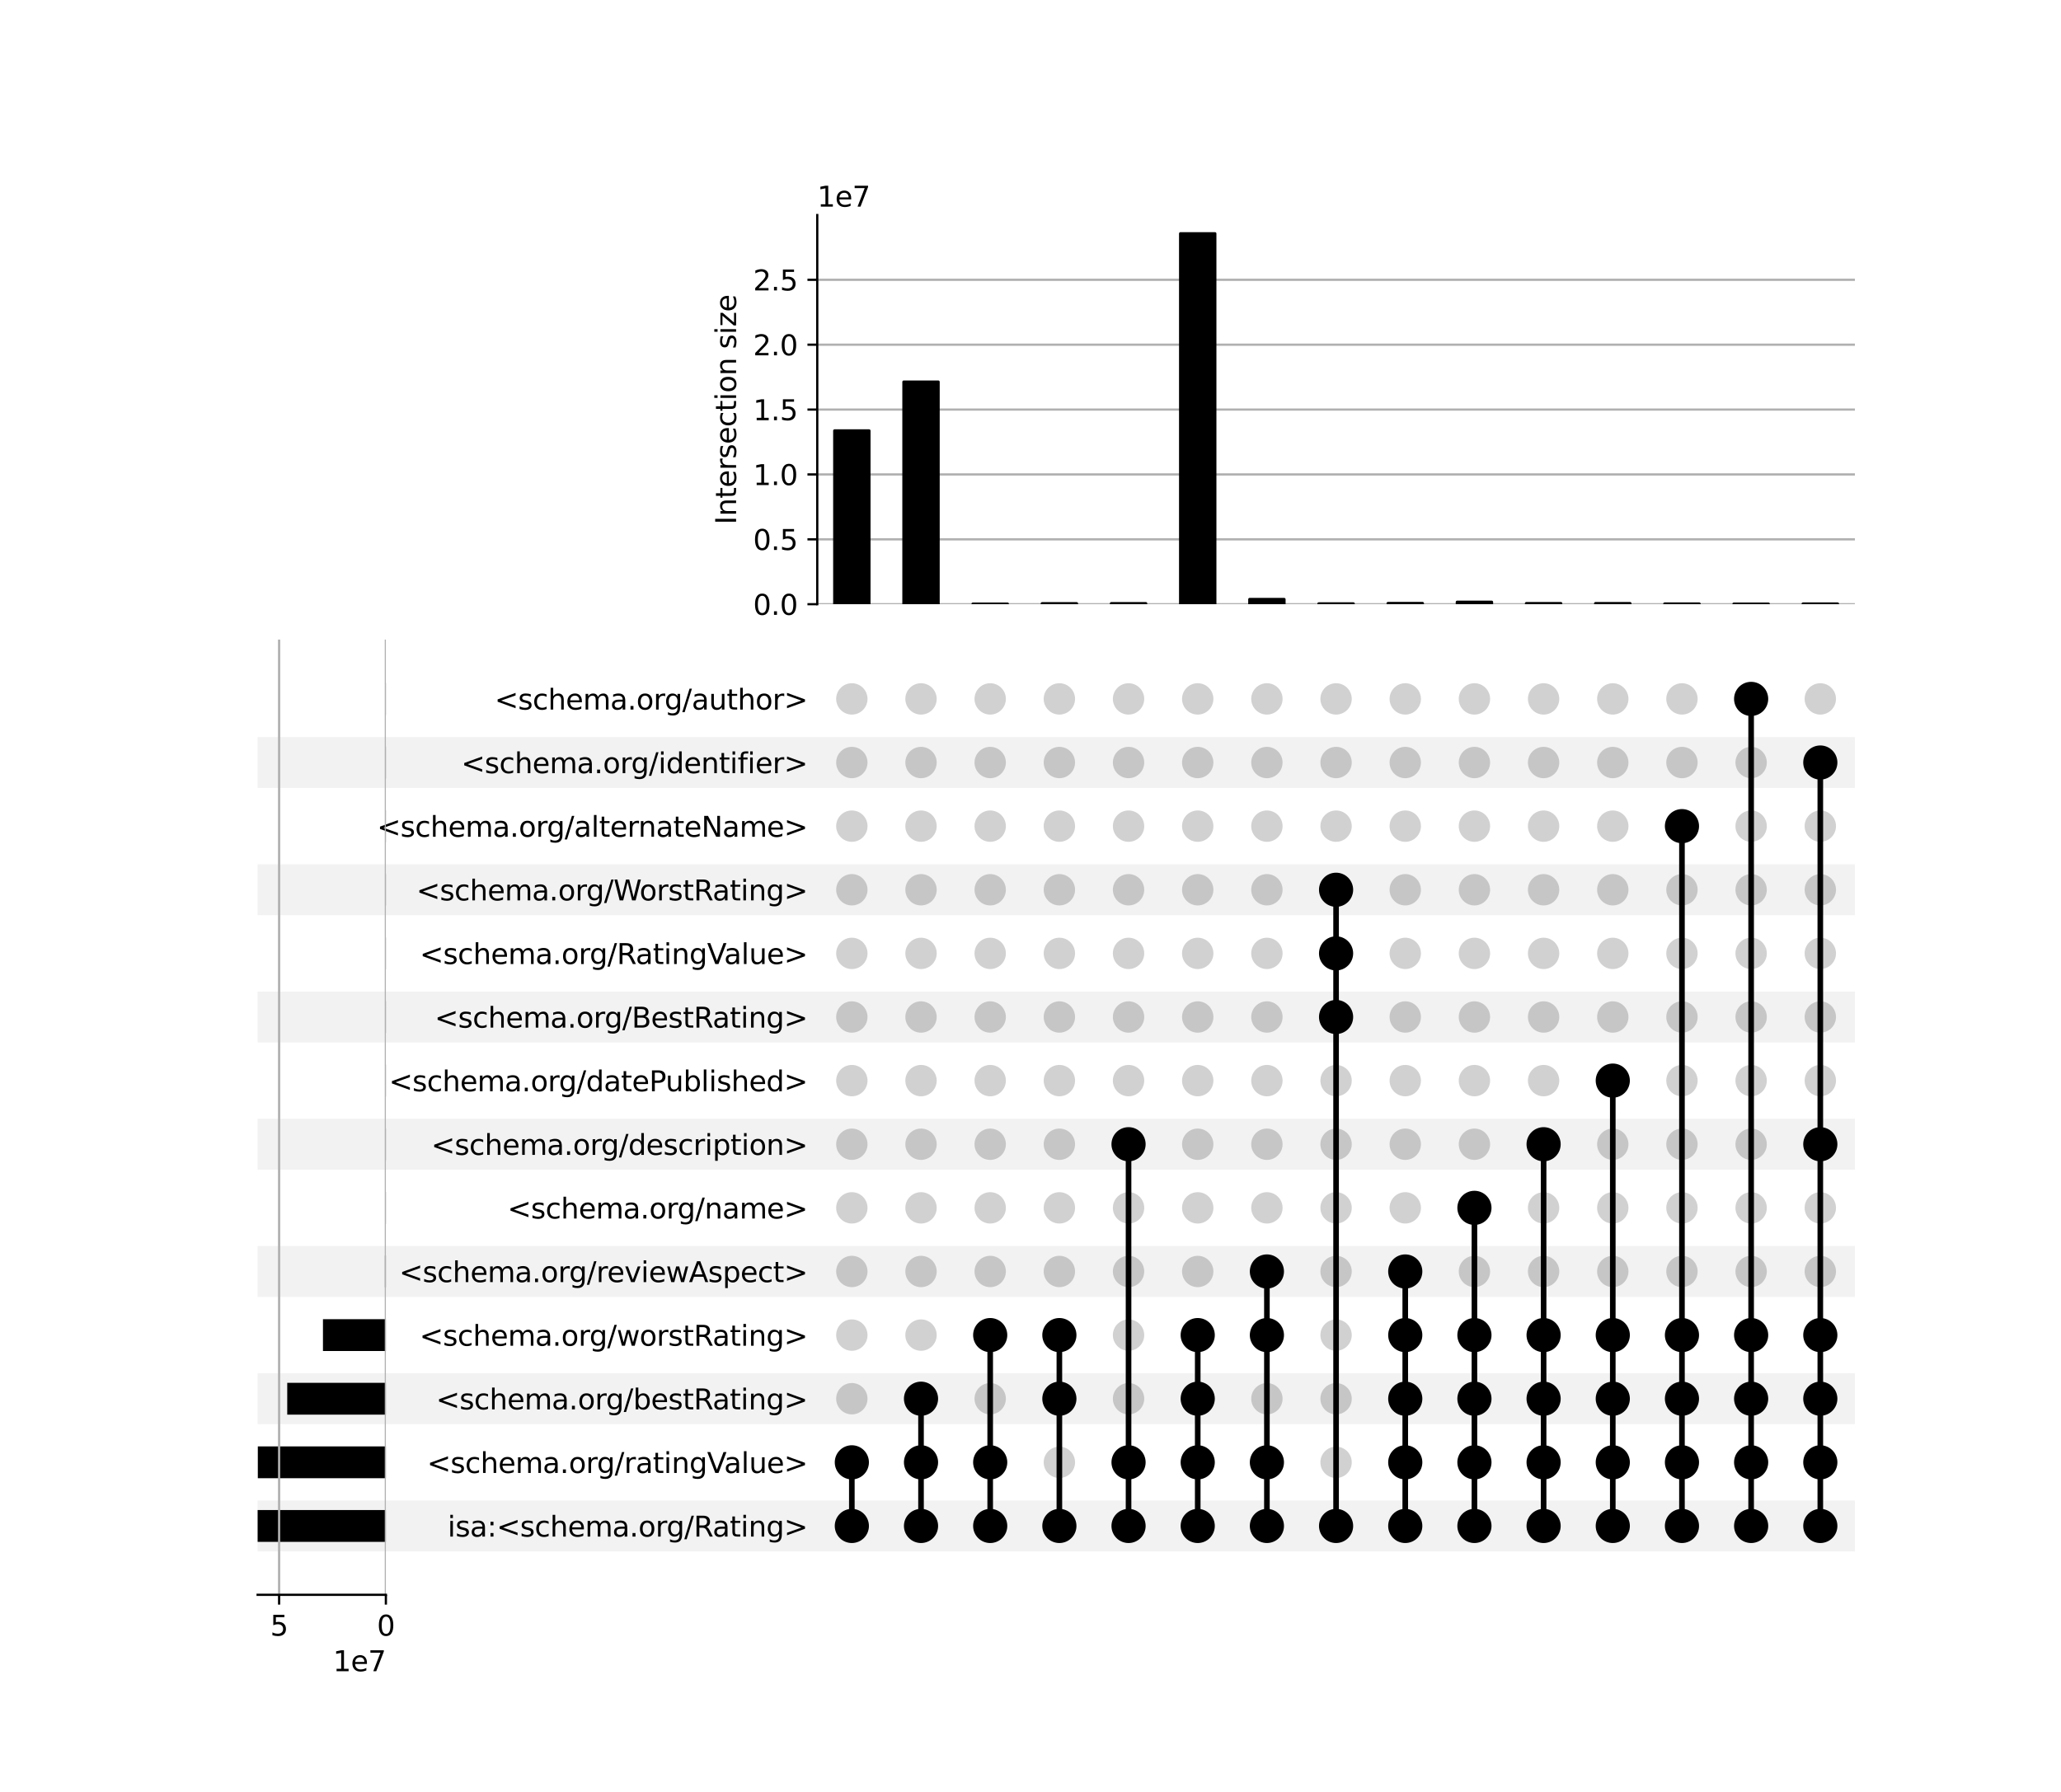 <?xml version="1.0" encoding="utf-8" standalone="no"?>
<!DOCTYPE svg PUBLIC "-//W3C//DTD SVG 1.1//EN"
  "http://www.w3.org/Graphics/SVG/1.1/DTD/svg11.dtd">
<svg xmlns:xlink="http://www.w3.org/1999/xlink" width="736pt" height="640pt" viewBox="0 0 736 640" xmlns="http://www.w3.org/2000/svg" version="1.1">
 <defs>
  <style type="text/css">*{stroke-linejoin: round; stroke-linecap: butt}</style>
 </defs>
 <g id="figure_1">
  <g id="patch_1">
   <path d="M 0 640 
L 736 640 
L 736 0 
L 0 0 
z
" style="fill: #ffffff"/>
  </g>
  <g id="axes_1">
   <g id="patch_2">
    <path d="M 92 554.092 
L 662.4 554.092 
L 662.4 535.915 
L 92 535.915 
z
" clip-path="url(#p9e5aa9f4f7)" style="fill-opacity: 0.051"/>
   </g>
   <g id="patch_3">
    <path d="M 92 508.649 
L 662.4 508.649 
L 662.4 490.471 
L 92 490.471 
z
" clip-path="url(#p9e5aa9f4f7)" style="fill-opacity: 0.051"/>
   </g>
   <g id="patch_4">
    <path d="M 92 463.205 
L 662.4 463.205 
L 662.4 445.027 
L 92 445.027 
z
" clip-path="url(#p9e5aa9f4f7)" style="fill-opacity: 0.051"/>
   </g>
   <g id="patch_5">
    <path d="M 92 417.761 
L 662.4 417.761 
L 662.4 399.583 
L 92 399.583 
z
" clip-path="url(#p9e5aa9f4f7)" style="fill-opacity: 0.051"/>
   </g>
   <g id="patch_6">
    <path d="M 92 372.317 
L 662.4 372.317 
L 662.4 354.14 
L 92 354.14 
z
" clip-path="url(#p9e5aa9f4f7)" style="fill-opacity: 0.051"/>
   </g>
   <g id="patch_7">
    <path d="M 92 326.873 
L 662.4 326.873 
L 662.4 308.696 
L 92 308.696 
z
" clip-path="url(#p9e5aa9f4f7)" style="fill-opacity: 0.051"/>
   </g>
   <g id="patch_8">
    <path d="M 92 281.43 
L 662.4 281.43 
L 662.4 263.252 
L 92 263.252 
z
" clip-path="url(#p9e5aa9f4f7)" style="fill-opacity: 0.051"/>
   </g>
   <g id="matplotlib.axis_1"/>
   <g id="matplotlib.axis_2">
    <g id="ytick_1"/>
    <g id="ytick_2"/>
    <g id="ytick_3"/>
    <g id="ytick_4"/>
    <g id="ytick_5"/>
    <g id="ytick_6"/>
    <g id="ytick_7"/>
    <g id="ytick_8"/>
    <g id="ytick_9"/>
    <g id="ytick_10"/>
    <g id="ytick_11"/>
    <g id="ytick_12"/>
    <g id="ytick_13"/>
    <g id="ytick_14"/>
   </g>
  </g>
  <g id="axes_2">
   <g id="matplotlib.axis_3">
    <g id="ytick_15">
     <g id="line2d_1"/>
     <g id="text_1">
      <!-- isa:&lt;schema.org/Rating&gt; -->
      <g transform="translate(159.851 548.803) scale(0.1 -0.1)">
       <defs>
        <path id="DejaVuSans-69" d="M 603 3500 
L 1178 3500 
L 1178 0 
L 603 0 
L 603 3500 
z
M 603 4863 
L 1178 4863 
L 1178 4134 
L 603 4134 
L 603 4863 
z
" transform="scale(0.016)"/>
        <path id="DejaVuSans-73" d="M 2834 3397 
L 2834 2853 
Q 2591 2978 2328 3040 
Q 2066 3103 1784 3103 
Q 1356 3103 1142 2972 
Q 928 2841 928 2578 
Q 928 2378 1081 2264 
Q 1234 2150 1697 2047 
L 1894 2003 
Q 2506 1872 2764 1633 
Q 3022 1394 3022 966 
Q 3022 478 2636 193 
Q 2250 -91 1575 -91 
Q 1294 -91 989 -36 
Q 684 19 347 128 
L 347 722 
Q 666 556 975 473 
Q 1284 391 1588 391 
Q 1994 391 2212 530 
Q 2431 669 2431 922 
Q 2431 1156 2273 1281 
Q 2116 1406 1581 1522 
L 1381 1569 
Q 847 1681 609 1914 
Q 372 2147 372 2553 
Q 372 3047 722 3315 
Q 1072 3584 1716 3584 
Q 2034 3584 2315 3537 
Q 2597 3491 2834 3397 
z
" transform="scale(0.016)"/>
        <path id="DejaVuSans-61" d="M 2194 1759 
Q 1497 1759 1228 1600 
Q 959 1441 959 1056 
Q 959 750 1161 570 
Q 1363 391 1709 391 
Q 2188 391 2477 730 
Q 2766 1069 2766 1631 
L 2766 1759 
L 2194 1759 
z
M 3341 1997 
L 3341 0 
L 2766 0 
L 2766 531 
Q 2569 213 2275 61 
Q 1981 -91 1556 -91 
Q 1019 -91 701 211 
Q 384 513 384 1019 
Q 384 1609 779 1909 
Q 1175 2209 1959 2209 
L 2766 2209 
L 2766 2266 
Q 2766 2663 2505 2880 
Q 2244 3097 1772 3097 
Q 1472 3097 1187 3025 
Q 903 2953 641 2809 
L 641 3341 
Q 956 3463 1253 3523 
Q 1550 3584 1831 3584 
Q 2591 3584 2966 3190 
Q 3341 2797 3341 1997 
z
" transform="scale(0.016)"/>
        <path id="DejaVuSans-3a" d="M 750 794 
L 1409 794 
L 1409 0 
L 750 0 
L 750 794 
z
M 750 3309 
L 1409 3309 
L 1409 2516 
L 750 2516 
L 750 3309 
z
" transform="scale(0.016)"/>
        <path id="DejaVuSans-3c" d="M 4684 3150 
L 1459 2003 
L 4684 863 
L 4684 294 
L 678 1747 
L 678 2266 
L 4684 3719 
L 4684 3150 
z
" transform="scale(0.016)"/>
        <path id="DejaVuSans-63" d="M 3122 3366 
L 3122 2828 
Q 2878 2963 2633 3030 
Q 2388 3097 2138 3097 
Q 1578 3097 1268 2742 
Q 959 2388 959 1747 
Q 959 1106 1268 751 
Q 1578 397 2138 397 
Q 2388 397 2633 464 
Q 2878 531 3122 666 
L 3122 134 
Q 2881 22 2623 -34 
Q 2366 -91 2075 -91 
Q 1284 -91 818 406 
Q 353 903 353 1747 
Q 353 2603 823 3093 
Q 1294 3584 2113 3584 
Q 2378 3584 2631 3529 
Q 2884 3475 3122 3366 
z
" transform="scale(0.016)"/>
        <path id="DejaVuSans-68" d="M 3513 2113 
L 3513 0 
L 2938 0 
L 2938 2094 
Q 2938 2591 2744 2837 
Q 2550 3084 2163 3084 
Q 1697 3084 1428 2787 
Q 1159 2491 1159 1978 
L 1159 0 
L 581 0 
L 581 4863 
L 1159 4863 
L 1159 2956 
Q 1366 3272 1645 3428 
Q 1925 3584 2291 3584 
Q 2894 3584 3203 3211 
Q 3513 2838 3513 2113 
z
" transform="scale(0.016)"/>
        <path id="DejaVuSans-65" d="M 3597 1894 
L 3597 1613 
L 953 1613 
Q 991 1019 1311 708 
Q 1631 397 2203 397 
Q 2534 397 2845 478 
Q 3156 559 3463 722 
L 3463 178 
Q 3153 47 2828 -22 
Q 2503 -91 2169 -91 
Q 1331 -91 842 396 
Q 353 884 353 1716 
Q 353 2575 817 3079 
Q 1281 3584 2069 3584 
Q 2775 3584 3186 3129 
Q 3597 2675 3597 1894 
z
M 3022 2063 
Q 3016 2534 2758 2815 
Q 2500 3097 2075 3097 
Q 1594 3097 1305 2825 
Q 1016 2553 972 2059 
L 3022 2063 
z
" transform="scale(0.016)"/>
        <path id="DejaVuSans-6d" d="M 3328 2828 
Q 3544 3216 3844 3400 
Q 4144 3584 4550 3584 
Q 5097 3584 5394 3201 
Q 5691 2819 5691 2113 
L 5691 0 
L 5113 0 
L 5113 2094 
Q 5113 2597 4934 2840 
Q 4756 3084 4391 3084 
Q 3944 3084 3684 2787 
Q 3425 2491 3425 1978 
L 3425 0 
L 2847 0 
L 2847 2094 
Q 2847 2600 2669 2842 
Q 2491 3084 2119 3084 
Q 1678 3084 1418 2786 
Q 1159 2488 1159 1978 
L 1159 0 
L 581 0 
L 581 3500 
L 1159 3500 
L 1159 2956 
Q 1356 3278 1631 3431 
Q 1906 3584 2284 3584 
Q 2666 3584 2933 3390 
Q 3200 3197 3328 2828 
z
" transform="scale(0.016)"/>
        <path id="DejaVuSans-2e" d="M 684 794 
L 1344 794 
L 1344 0 
L 684 0 
L 684 794 
z
" transform="scale(0.016)"/>
        <path id="DejaVuSans-6f" d="M 1959 3097 
Q 1497 3097 1228 2736 
Q 959 2375 959 1747 
Q 959 1119 1226 758 
Q 1494 397 1959 397 
Q 2419 397 2687 759 
Q 2956 1122 2956 1747 
Q 2956 2369 2687 2733 
Q 2419 3097 1959 3097 
z
M 1959 3584 
Q 2709 3584 3137 3096 
Q 3566 2609 3566 1747 
Q 3566 888 3137 398 
Q 2709 -91 1959 -91 
Q 1206 -91 779 398 
Q 353 888 353 1747 
Q 353 2609 779 3096 
Q 1206 3584 1959 3584 
z
" transform="scale(0.016)"/>
        <path id="DejaVuSans-72" d="M 2631 2963 
Q 2534 3019 2420 3045 
Q 2306 3072 2169 3072 
Q 1681 3072 1420 2755 
Q 1159 2438 1159 1844 
L 1159 0 
L 581 0 
L 581 3500 
L 1159 3500 
L 1159 2956 
Q 1341 3275 1631 3429 
Q 1922 3584 2338 3584 
Q 2397 3584 2469 3576 
Q 2541 3569 2628 3553 
L 2631 2963 
z
" transform="scale(0.016)"/>
        <path id="DejaVuSans-67" d="M 2906 1791 
Q 2906 2416 2648 2759 
Q 2391 3103 1925 3103 
Q 1463 3103 1205 2759 
Q 947 2416 947 1791 
Q 947 1169 1205 825 
Q 1463 481 1925 481 
Q 2391 481 2648 825 
Q 2906 1169 2906 1791 
z
M 3481 434 
Q 3481 -459 3084 -895 
Q 2688 -1331 1869 -1331 
Q 1566 -1331 1297 -1286 
Q 1028 -1241 775 -1147 
L 775 -588 
Q 1028 -725 1275 -790 
Q 1522 -856 1778 -856 
Q 2344 -856 2625 -561 
Q 2906 -266 2906 331 
L 2906 616 
Q 2728 306 2450 153 
Q 2172 0 1784 0 
Q 1141 0 747 490 
Q 353 981 353 1791 
Q 353 2603 747 3093 
Q 1141 3584 1784 3584 
Q 2172 3584 2450 3431 
Q 2728 3278 2906 2969 
L 2906 3500 
L 3481 3500 
L 3481 434 
z
" transform="scale(0.016)"/>
        <path id="DejaVuSans-2f" d="M 1625 4666 
L 2156 4666 
L 531 -594 
L 0 -594 
L 1625 4666 
z
" transform="scale(0.016)"/>
        <path id="DejaVuSans-52" d="M 2841 2188 
Q 3044 2119 3236 1894 
Q 3428 1669 3622 1275 
L 4263 0 
L 3584 0 
L 2988 1197 
Q 2756 1666 2539 1819 
Q 2322 1972 1947 1972 
L 1259 1972 
L 1259 0 
L 628 0 
L 628 4666 
L 2053 4666 
Q 2853 4666 3247 4331 
Q 3641 3997 3641 3322 
Q 3641 2881 3436 2590 
Q 3231 2300 2841 2188 
z
M 1259 4147 
L 1259 2491 
L 2053 2491 
Q 2509 2491 2742 2702 
Q 2975 2913 2975 3322 
Q 2975 3731 2742 3939 
Q 2509 4147 2053 4147 
L 1259 4147 
z
" transform="scale(0.016)"/>
        <path id="DejaVuSans-74" d="M 1172 4494 
L 1172 3500 
L 2356 3500 
L 2356 3053 
L 1172 3053 
L 1172 1153 
Q 1172 725 1289 603 
Q 1406 481 1766 481 
L 2356 481 
L 2356 0 
L 1766 0 
Q 1100 0 847 248 
Q 594 497 594 1153 
L 594 3053 
L 172 3053 
L 172 3500 
L 594 3500 
L 594 4494 
L 1172 4494 
z
" transform="scale(0.016)"/>
        <path id="DejaVuSans-6e" d="M 3513 2113 
L 3513 0 
L 2938 0 
L 2938 2094 
Q 2938 2591 2744 2837 
Q 2550 3084 2163 3084 
Q 1697 3084 1428 2787 
Q 1159 2491 1159 1978 
L 1159 0 
L 581 0 
L 581 3500 
L 1159 3500 
L 1159 2956 
Q 1366 3272 1645 3428 
Q 1925 3584 2291 3584 
Q 2894 3584 3203 3211 
Q 3513 2838 3513 2113 
z
" transform="scale(0.016)"/>
        <path id="DejaVuSans-3e" d="M 678 3150 
L 678 3719 
L 4684 2266 
L 4684 1747 
L 678 294 
L 678 863 
L 3897 2003 
L 678 3150 
z
" transform="scale(0.016)"/>
       </defs>
       <use xlink:href="#DejaVuSans-69"/>
       <use xlink:href="#DejaVuSans-73" x="27.783"/>
       <use xlink:href="#DejaVuSans-61" x="79.883"/>
       <use xlink:href="#DejaVuSans-3a" x="141.162"/>
       <use xlink:href="#DejaVuSans-3c" x="174.854"/>
       <use xlink:href="#DejaVuSans-73" x="258.643"/>
       <use xlink:href="#DejaVuSans-63" x="310.742"/>
       <use xlink:href="#DejaVuSans-68" x="365.723"/>
       <use xlink:href="#DejaVuSans-65" x="429.102"/>
       <use xlink:href="#DejaVuSans-6d" x="490.625"/>
       <use xlink:href="#DejaVuSans-61" x="588.037"/>
       <use xlink:href="#DejaVuSans-2e" x="649.316"/>
       <use xlink:href="#DejaVuSans-6f" x="681.104"/>
       <use xlink:href="#DejaVuSans-72" x="742.285"/>
       <use xlink:href="#DejaVuSans-67" x="781.648"/>
       <use xlink:href="#DejaVuSans-2f" x="845.125"/>
       <use xlink:href="#DejaVuSans-52" x="878.816"/>
       <use xlink:href="#DejaVuSans-61" x="946.049"/>
       <use xlink:href="#DejaVuSans-74" x="1007.328"/>
       <use xlink:href="#DejaVuSans-69" x="1046.537"/>
       <use xlink:href="#DejaVuSans-6e" x="1074.32"/>
       <use xlink:href="#DejaVuSans-67" x="1137.699"/>
       <use xlink:href="#DejaVuSans-3e" x="1201.176"/>
      </g>
     </g>
    </g>
    <g id="ytick_16">
     <g id="line2d_2"/>
     <g id="text_2">
      <!-- &lt;schema.org/ratingValue&gt; -->
      <g transform="translate(152.486 526.081) scale(0.1 -0.1)">
       <defs>
        <path id="DejaVuSans-56" d="M 1831 0 
L 50 4666 
L 709 4666 
L 2188 738 
L 3669 4666 
L 4325 4666 
L 2547 0 
L 1831 0 
z
" transform="scale(0.016)"/>
        <path id="DejaVuSans-6c" d="M 603 4863 
L 1178 4863 
L 1178 0 
L 603 0 
L 603 4863 
z
" transform="scale(0.016)"/>
        <path id="DejaVuSans-75" d="M 544 1381 
L 544 3500 
L 1119 3500 
L 1119 1403 
Q 1119 906 1312 657 
Q 1506 409 1894 409 
Q 2359 409 2629 706 
Q 2900 1003 2900 1516 
L 2900 3500 
L 3475 3500 
L 3475 0 
L 2900 0 
L 2900 538 
Q 2691 219 2414 64 
Q 2138 -91 1772 -91 
Q 1169 -91 856 284 
Q 544 659 544 1381 
z
M 1991 3584 
L 1991 3584 
z
" transform="scale(0.016)"/>
       </defs>
       <use xlink:href="#DejaVuSans-3c"/>
       <use xlink:href="#DejaVuSans-73" x="83.789"/>
       <use xlink:href="#DejaVuSans-63" x="135.889"/>
       <use xlink:href="#DejaVuSans-68" x="190.869"/>
       <use xlink:href="#DejaVuSans-65" x="254.248"/>
       <use xlink:href="#DejaVuSans-6d" x="315.771"/>
       <use xlink:href="#DejaVuSans-61" x="413.184"/>
       <use xlink:href="#DejaVuSans-2e" x="474.463"/>
       <use xlink:href="#DejaVuSans-6f" x="506.25"/>
       <use xlink:href="#DejaVuSans-72" x="567.432"/>
       <use xlink:href="#DejaVuSans-67" x="606.795"/>
       <use xlink:href="#DejaVuSans-2f" x="670.271"/>
       <use xlink:href="#DejaVuSans-72" x="703.963"/>
       <use xlink:href="#DejaVuSans-61" x="745.076"/>
       <use xlink:href="#DejaVuSans-74" x="806.355"/>
       <use xlink:href="#DejaVuSans-69" x="845.564"/>
       <use xlink:href="#DejaVuSans-6e" x="873.348"/>
       <use xlink:href="#DejaVuSans-67" x="936.727"/>
       <use xlink:href="#DejaVuSans-56" x="1000.203"/>
       <use xlink:href="#DejaVuSans-61" x="1060.861"/>
       <use xlink:href="#DejaVuSans-6c" x="1122.141"/>
       <use xlink:href="#DejaVuSans-75" x="1149.924"/>
       <use xlink:href="#DejaVuSans-65" x="1213.303"/>
       <use xlink:href="#DejaVuSans-3e" x="1274.826"/>
      </g>
     </g>
    </g>
    <g id="ytick_17">
     <g id="line2d_3"/>
     <g id="text_3">
      <!-- &lt;schema.org/bestRating&gt; -->
      <g transform="translate(155.704 503.359) scale(0.1 -0.1)">
       <defs>
        <path id="DejaVuSans-62" d="M 3116 1747 
Q 3116 2381 2855 2742 
Q 2594 3103 2138 3103 
Q 1681 3103 1420 2742 
Q 1159 2381 1159 1747 
Q 1159 1113 1420 752 
Q 1681 391 2138 391 
Q 2594 391 2855 752 
Q 3116 1113 3116 1747 
z
M 1159 2969 
Q 1341 3281 1617 3432 
Q 1894 3584 2278 3584 
Q 2916 3584 3314 3078 
Q 3713 2572 3713 1747 
Q 3713 922 3314 415 
Q 2916 -91 2278 -91 
Q 1894 -91 1617 61 
Q 1341 213 1159 525 
L 1159 0 
L 581 0 
L 581 4863 
L 1159 4863 
L 1159 2969 
z
" transform="scale(0.016)"/>
       </defs>
       <use xlink:href="#DejaVuSans-3c"/>
       <use xlink:href="#DejaVuSans-73" x="83.789"/>
       <use xlink:href="#DejaVuSans-63" x="135.889"/>
       <use xlink:href="#DejaVuSans-68" x="190.869"/>
       <use xlink:href="#DejaVuSans-65" x="254.248"/>
       <use xlink:href="#DejaVuSans-6d" x="315.771"/>
       <use xlink:href="#DejaVuSans-61" x="413.184"/>
       <use xlink:href="#DejaVuSans-2e" x="474.463"/>
       <use xlink:href="#DejaVuSans-6f" x="506.25"/>
       <use xlink:href="#DejaVuSans-72" x="567.432"/>
       <use xlink:href="#DejaVuSans-67" x="606.795"/>
       <use xlink:href="#DejaVuSans-2f" x="670.271"/>
       <use xlink:href="#DejaVuSans-62" x="703.963"/>
       <use xlink:href="#DejaVuSans-65" x="767.439"/>
       <use xlink:href="#DejaVuSans-73" x="828.963"/>
       <use xlink:href="#DejaVuSans-74" x="881.062"/>
       <use xlink:href="#DejaVuSans-52" x="920.271"/>
       <use xlink:href="#DejaVuSans-61" x="987.504"/>
       <use xlink:href="#DejaVuSans-74" x="1048.783"/>
       <use xlink:href="#DejaVuSans-69" x="1087.992"/>
       <use xlink:href="#DejaVuSans-6e" x="1115.775"/>
       <use xlink:href="#DejaVuSans-67" x="1179.154"/>
       <use xlink:href="#DejaVuSans-3e" x="1242.631"/>
      </g>
     </g>
    </g>
    <g id="ytick_18">
     <g id="line2d_4"/>
     <g id="text_4">
      <!-- &lt;schema.org/worstRating&gt; -->
      <g transform="translate(149.798 480.637) scale(0.1 -0.1)">
       <defs>
        <path id="DejaVuSans-77" d="M 269 3500 
L 844 3500 
L 1563 769 
L 2278 3500 
L 2956 3500 
L 3675 769 
L 4391 3500 
L 4966 3500 
L 4050 0 
L 3372 0 
L 2619 2869 
L 1863 0 
L 1184 0 
L 269 3500 
z
" transform="scale(0.016)"/>
       </defs>
       <use xlink:href="#DejaVuSans-3c"/>
       <use xlink:href="#DejaVuSans-73" x="83.789"/>
       <use xlink:href="#DejaVuSans-63" x="135.889"/>
       <use xlink:href="#DejaVuSans-68" x="190.869"/>
       <use xlink:href="#DejaVuSans-65" x="254.248"/>
       <use xlink:href="#DejaVuSans-6d" x="315.771"/>
       <use xlink:href="#DejaVuSans-61" x="413.184"/>
       <use xlink:href="#DejaVuSans-2e" x="474.463"/>
       <use xlink:href="#DejaVuSans-6f" x="506.25"/>
       <use xlink:href="#DejaVuSans-72" x="567.432"/>
       <use xlink:href="#DejaVuSans-67" x="606.795"/>
       <use xlink:href="#DejaVuSans-2f" x="670.271"/>
       <use xlink:href="#DejaVuSans-77" x="703.963"/>
       <use xlink:href="#DejaVuSans-6f" x="785.75"/>
       <use xlink:href="#DejaVuSans-72" x="846.932"/>
       <use xlink:href="#DejaVuSans-73" x="888.045"/>
       <use xlink:href="#DejaVuSans-74" x="940.145"/>
       <use xlink:href="#DejaVuSans-52" x="979.354"/>
       <use xlink:href="#DejaVuSans-61" x="1046.586"/>
       <use xlink:href="#DejaVuSans-74" x="1107.865"/>
       <use xlink:href="#DejaVuSans-69" x="1147.074"/>
       <use xlink:href="#DejaVuSans-6e" x="1174.857"/>
       <use xlink:href="#DejaVuSans-67" x="1238.236"/>
       <use xlink:href="#DejaVuSans-3e" x="1301.713"/>
      </g>
     </g>
    </g>
    <g id="ytick_19">
     <g id="line2d_5"/>
     <g id="text_5">
      <!-- &lt;schema.org/reviewAspect&gt; -->
      <g transform="translate(142.534 457.915) scale(0.1 -0.1)">
       <defs>
        <path id="DejaVuSans-76" d="M 191 3500 
L 800 3500 
L 1894 563 
L 2988 3500 
L 3597 3500 
L 2284 0 
L 1503 0 
L 191 3500 
z
" transform="scale(0.016)"/>
        <path id="DejaVuSans-41" d="M 2188 4044 
L 1331 1722 
L 3047 1722 
L 2188 4044 
z
M 1831 4666 
L 2547 4666 
L 4325 0 
L 3669 0 
L 3244 1197 
L 1141 1197 
L 716 0 
L 50 0 
L 1831 4666 
z
" transform="scale(0.016)"/>
        <path id="DejaVuSans-70" d="M 1159 525 
L 1159 -1331 
L 581 -1331 
L 581 3500 
L 1159 3500 
L 1159 2969 
Q 1341 3281 1617 3432 
Q 1894 3584 2278 3584 
Q 2916 3584 3314 3078 
Q 3713 2572 3713 1747 
Q 3713 922 3314 415 
Q 2916 -91 2278 -91 
Q 1894 -91 1617 61 
Q 1341 213 1159 525 
z
M 3116 1747 
Q 3116 2381 2855 2742 
Q 2594 3103 2138 3103 
Q 1681 3103 1420 2742 
Q 1159 2381 1159 1747 
Q 1159 1113 1420 752 
Q 1681 391 2138 391 
Q 2594 391 2855 752 
Q 3116 1113 3116 1747 
z
" transform="scale(0.016)"/>
       </defs>
       <use xlink:href="#DejaVuSans-3c"/>
       <use xlink:href="#DejaVuSans-73" x="83.789"/>
       <use xlink:href="#DejaVuSans-63" x="135.889"/>
       <use xlink:href="#DejaVuSans-68" x="190.869"/>
       <use xlink:href="#DejaVuSans-65" x="254.248"/>
       <use xlink:href="#DejaVuSans-6d" x="315.771"/>
       <use xlink:href="#DejaVuSans-61" x="413.184"/>
       <use xlink:href="#DejaVuSans-2e" x="474.463"/>
       <use xlink:href="#DejaVuSans-6f" x="506.25"/>
       <use xlink:href="#DejaVuSans-72" x="567.432"/>
       <use xlink:href="#DejaVuSans-67" x="606.795"/>
       <use xlink:href="#DejaVuSans-2f" x="670.271"/>
       <use xlink:href="#DejaVuSans-72" x="703.963"/>
       <use xlink:href="#DejaVuSans-65" x="742.826"/>
       <use xlink:href="#DejaVuSans-76" x="804.35"/>
       <use xlink:href="#DejaVuSans-69" x="863.529"/>
       <use xlink:href="#DejaVuSans-65" x="891.312"/>
       <use xlink:href="#DejaVuSans-77" x="952.836"/>
       <use xlink:href="#DejaVuSans-41" x="1034.623"/>
       <use xlink:href="#DejaVuSans-73" x="1103.031"/>
       <use xlink:href="#DejaVuSans-70" x="1155.131"/>
       <use xlink:href="#DejaVuSans-65" x="1218.607"/>
       <use xlink:href="#DejaVuSans-63" x="1280.131"/>
       <use xlink:href="#DejaVuSans-74" x="1335.111"/>
       <use xlink:href="#DejaVuSans-3e" x="1374.32"/>
      </g>
     </g>
    </g>
    <g id="ytick_20">
     <g id="line2d_6"/>
     <g id="text_6">
      <!-- &lt;schema.org/name&gt; -->
      <g transform="translate(181.212 435.193) scale(0.1 -0.1)">
       <use xlink:href="#DejaVuSans-3c"/>
       <use xlink:href="#DejaVuSans-73" x="83.789"/>
       <use xlink:href="#DejaVuSans-63" x="135.889"/>
       <use xlink:href="#DejaVuSans-68" x="190.869"/>
       <use xlink:href="#DejaVuSans-65" x="254.248"/>
       <use xlink:href="#DejaVuSans-6d" x="315.771"/>
       <use xlink:href="#DejaVuSans-61" x="413.184"/>
       <use xlink:href="#DejaVuSans-2e" x="474.463"/>
       <use xlink:href="#DejaVuSans-6f" x="506.25"/>
       <use xlink:href="#DejaVuSans-72" x="567.432"/>
       <use xlink:href="#DejaVuSans-67" x="606.795"/>
       <use xlink:href="#DejaVuSans-2f" x="670.271"/>
       <use xlink:href="#DejaVuSans-6e" x="703.963"/>
       <use xlink:href="#DejaVuSans-61" x="767.342"/>
       <use xlink:href="#DejaVuSans-6d" x="828.621"/>
       <use xlink:href="#DejaVuSans-65" x="926.033"/>
       <use xlink:href="#DejaVuSans-3e" x="987.557"/>
      </g>
     </g>
    </g>
    <g id="ytick_21">
     <g id="line2d_7"/>
     <g id="text_7">
      <!-- &lt;schema.org/description&gt; -->
      <g transform="translate(153.97 412.471) scale(0.1 -0.1)">
       <defs>
        <path id="DejaVuSans-64" d="M 2906 2969 
L 2906 4863 
L 3481 4863 
L 3481 0 
L 2906 0 
L 2906 525 
Q 2725 213 2448 61 
Q 2172 -91 1784 -91 
Q 1150 -91 751 415 
Q 353 922 353 1747 
Q 353 2572 751 3078 
Q 1150 3584 1784 3584 
Q 2172 3584 2448 3432 
Q 2725 3281 2906 2969 
z
M 947 1747 
Q 947 1113 1208 752 
Q 1469 391 1925 391 
Q 2381 391 2643 752 
Q 2906 1113 2906 1747 
Q 2906 2381 2643 2742 
Q 2381 3103 1925 3103 
Q 1469 3103 1208 2742 
Q 947 2381 947 1747 
z
" transform="scale(0.016)"/>
       </defs>
       <use xlink:href="#DejaVuSans-3c"/>
       <use xlink:href="#DejaVuSans-73" x="83.789"/>
       <use xlink:href="#DejaVuSans-63" x="135.889"/>
       <use xlink:href="#DejaVuSans-68" x="190.869"/>
       <use xlink:href="#DejaVuSans-65" x="254.248"/>
       <use xlink:href="#DejaVuSans-6d" x="315.771"/>
       <use xlink:href="#DejaVuSans-61" x="413.184"/>
       <use xlink:href="#DejaVuSans-2e" x="474.463"/>
       <use xlink:href="#DejaVuSans-6f" x="506.25"/>
       <use xlink:href="#DejaVuSans-72" x="567.432"/>
       <use xlink:href="#DejaVuSans-67" x="606.795"/>
       <use xlink:href="#DejaVuSans-2f" x="670.271"/>
       <use xlink:href="#DejaVuSans-64" x="703.963"/>
       <use xlink:href="#DejaVuSans-65" x="767.439"/>
       <use xlink:href="#DejaVuSans-73" x="828.963"/>
       <use xlink:href="#DejaVuSans-63" x="881.062"/>
       <use xlink:href="#DejaVuSans-72" x="936.043"/>
       <use xlink:href="#DejaVuSans-69" x="977.156"/>
       <use xlink:href="#DejaVuSans-70" x="1004.939"/>
       <use xlink:href="#DejaVuSans-74" x="1068.416"/>
       <use xlink:href="#DejaVuSans-69" x="1107.625"/>
       <use xlink:href="#DejaVuSans-6f" x="1135.408"/>
       <use xlink:href="#DejaVuSans-6e" x="1196.59"/>
       <use xlink:href="#DejaVuSans-3e" x="1259.969"/>
      </g>
     </g>
    </g>
    <g id="ytick_22">
     <g id="line2d_8"/>
     <g id="text_8">
      <!-- &lt;schema.org/datePublished&gt; -->
      <g transform="translate(138.876 389.75) scale(0.1 -0.1)">
       <defs>
        <path id="DejaVuSans-50" d="M 1259 4147 
L 1259 2394 
L 2053 2394 
Q 2494 2394 2734 2622 
Q 2975 2850 2975 3272 
Q 2975 3691 2734 3919 
Q 2494 4147 2053 4147 
L 1259 4147 
z
M 628 4666 
L 2053 4666 
Q 2838 4666 3239 4311 
Q 3641 3956 3641 3272 
Q 3641 2581 3239 2228 
Q 2838 1875 2053 1875 
L 1259 1875 
L 1259 0 
L 628 0 
L 628 4666 
z
" transform="scale(0.016)"/>
       </defs>
       <use xlink:href="#DejaVuSans-3c"/>
       <use xlink:href="#DejaVuSans-73" x="83.789"/>
       <use xlink:href="#DejaVuSans-63" x="135.889"/>
       <use xlink:href="#DejaVuSans-68" x="190.869"/>
       <use xlink:href="#DejaVuSans-65" x="254.248"/>
       <use xlink:href="#DejaVuSans-6d" x="315.771"/>
       <use xlink:href="#DejaVuSans-61" x="413.184"/>
       <use xlink:href="#DejaVuSans-2e" x="474.463"/>
       <use xlink:href="#DejaVuSans-6f" x="506.25"/>
       <use xlink:href="#DejaVuSans-72" x="567.432"/>
       <use xlink:href="#DejaVuSans-67" x="606.795"/>
       <use xlink:href="#DejaVuSans-2f" x="670.271"/>
       <use xlink:href="#DejaVuSans-64" x="703.963"/>
       <use xlink:href="#DejaVuSans-61" x="767.439"/>
       <use xlink:href="#DejaVuSans-74" x="828.719"/>
       <use xlink:href="#DejaVuSans-65" x="867.928"/>
       <use xlink:href="#DejaVuSans-50" x="929.451"/>
       <use xlink:href="#DejaVuSans-75" x="988.004"/>
       <use xlink:href="#DejaVuSans-62" x="1051.383"/>
       <use xlink:href="#DejaVuSans-6c" x="1114.859"/>
       <use xlink:href="#DejaVuSans-69" x="1142.643"/>
       <use xlink:href="#DejaVuSans-73" x="1170.426"/>
       <use xlink:href="#DejaVuSans-68" x="1222.525"/>
       <use xlink:href="#DejaVuSans-65" x="1285.904"/>
       <use xlink:href="#DejaVuSans-64" x="1347.428"/>
       <use xlink:href="#DejaVuSans-3e" x="1410.904"/>
      </g>
     </g>
    </g>
    <g id="ytick_23">
     <g id="line2d_9"/>
     <g id="text_9">
      <!-- &lt;schema.org/BestRating&gt; -->
      <g transform="translate(155.192 367.028) scale(0.1 -0.1)">
       <defs>
        <path id="DejaVuSans-42" d="M 1259 2228 
L 1259 519 
L 2272 519 
Q 2781 519 3026 730 
Q 3272 941 3272 1375 
Q 3272 1813 3026 2020 
Q 2781 2228 2272 2228 
L 1259 2228 
z
M 1259 4147 
L 1259 2741 
L 2194 2741 
Q 2656 2741 2882 2914 
Q 3109 3088 3109 3444 
Q 3109 3797 2882 3972 
Q 2656 4147 2194 4147 
L 1259 4147 
z
M 628 4666 
L 2241 4666 
Q 2963 4666 3353 4366 
Q 3744 4066 3744 3513 
Q 3744 3084 3544 2831 
Q 3344 2578 2956 2516 
Q 3422 2416 3680 2098 
Q 3938 1781 3938 1306 
Q 3938 681 3513 340 
Q 3088 0 2303 0 
L 628 0 
L 628 4666 
z
" transform="scale(0.016)"/>
       </defs>
       <use xlink:href="#DejaVuSans-3c"/>
       <use xlink:href="#DejaVuSans-73" x="83.789"/>
       <use xlink:href="#DejaVuSans-63" x="135.889"/>
       <use xlink:href="#DejaVuSans-68" x="190.869"/>
       <use xlink:href="#DejaVuSans-65" x="254.248"/>
       <use xlink:href="#DejaVuSans-6d" x="315.771"/>
       <use xlink:href="#DejaVuSans-61" x="413.184"/>
       <use xlink:href="#DejaVuSans-2e" x="474.463"/>
       <use xlink:href="#DejaVuSans-6f" x="506.25"/>
       <use xlink:href="#DejaVuSans-72" x="567.432"/>
       <use xlink:href="#DejaVuSans-67" x="606.795"/>
       <use xlink:href="#DejaVuSans-2f" x="670.271"/>
       <use xlink:href="#DejaVuSans-42" x="703.963"/>
       <use xlink:href="#DejaVuSans-65" x="772.566"/>
       <use xlink:href="#DejaVuSans-73" x="834.09"/>
       <use xlink:href="#DejaVuSans-74" x="886.189"/>
       <use xlink:href="#DejaVuSans-52" x="925.398"/>
       <use xlink:href="#DejaVuSans-61" x="992.631"/>
       <use xlink:href="#DejaVuSans-74" x="1053.91"/>
       <use xlink:href="#DejaVuSans-69" x="1093.119"/>
       <use xlink:href="#DejaVuSans-6e" x="1120.902"/>
       <use xlink:href="#DejaVuSans-67" x="1184.281"/>
       <use xlink:href="#DejaVuSans-3e" x="1247.758"/>
      </g>
     </g>
    </g>
    <g id="ytick_24">
     <g id="line2d_10"/>
     <g id="text_10">
      <!-- &lt;schema.org/RatingValue&gt; -->
      <g transform="translate(149.873 344.306) scale(0.1 -0.1)">
       <use xlink:href="#DejaVuSans-3c"/>
       <use xlink:href="#DejaVuSans-73" x="83.789"/>
       <use xlink:href="#DejaVuSans-63" x="135.889"/>
       <use xlink:href="#DejaVuSans-68" x="190.869"/>
       <use xlink:href="#DejaVuSans-65" x="254.248"/>
       <use xlink:href="#DejaVuSans-6d" x="315.771"/>
       <use xlink:href="#DejaVuSans-61" x="413.184"/>
       <use xlink:href="#DejaVuSans-2e" x="474.463"/>
       <use xlink:href="#DejaVuSans-6f" x="506.25"/>
       <use xlink:href="#DejaVuSans-72" x="567.432"/>
       <use xlink:href="#DejaVuSans-67" x="606.795"/>
       <use xlink:href="#DejaVuSans-2f" x="670.271"/>
       <use xlink:href="#DejaVuSans-52" x="703.963"/>
       <use xlink:href="#DejaVuSans-61" x="771.195"/>
       <use xlink:href="#DejaVuSans-74" x="832.475"/>
       <use xlink:href="#DejaVuSans-69" x="871.684"/>
       <use xlink:href="#DejaVuSans-6e" x="899.467"/>
       <use xlink:href="#DejaVuSans-67" x="962.846"/>
       <use xlink:href="#DejaVuSans-56" x="1026.322"/>
       <use xlink:href="#DejaVuSans-61" x="1086.98"/>
       <use xlink:href="#DejaVuSans-6c" x="1148.26"/>
       <use xlink:href="#DejaVuSans-75" x="1176.043"/>
       <use xlink:href="#DejaVuSans-65" x="1239.422"/>
       <use xlink:href="#DejaVuSans-3e" x="1300.945"/>
      </g>
     </g>
    </g>
    <g id="ytick_25">
     <g id="line2d_11"/>
     <g id="text_11">
      <!-- &lt;schema.org/WorstRating&gt; -->
      <g transform="translate(148.676 321.584) scale(0.1 -0.1)">
       <defs>
        <path id="DejaVuSans-57" d="M 213 4666 
L 850 4666 
L 1831 722 
L 2809 4666 
L 3519 4666 
L 4500 722 
L 5478 4666 
L 6119 4666 
L 4947 0 
L 4153 0 
L 3169 4050 
L 2175 0 
L 1381 0 
L 213 4666 
z
" transform="scale(0.016)"/>
       </defs>
       <use xlink:href="#DejaVuSans-3c"/>
       <use xlink:href="#DejaVuSans-73" x="83.789"/>
       <use xlink:href="#DejaVuSans-63" x="135.889"/>
       <use xlink:href="#DejaVuSans-68" x="190.869"/>
       <use xlink:href="#DejaVuSans-65" x="254.248"/>
       <use xlink:href="#DejaVuSans-6d" x="315.771"/>
       <use xlink:href="#DejaVuSans-61" x="413.184"/>
       <use xlink:href="#DejaVuSans-2e" x="474.463"/>
       <use xlink:href="#DejaVuSans-6f" x="506.25"/>
       <use xlink:href="#DejaVuSans-72" x="567.432"/>
       <use xlink:href="#DejaVuSans-67" x="606.795"/>
       <use xlink:href="#DejaVuSans-2f" x="670.271"/>
       <use xlink:href="#DejaVuSans-57" x="703.963"/>
       <use xlink:href="#DejaVuSans-6f" x="796.965"/>
       <use xlink:href="#DejaVuSans-72" x="858.146"/>
       <use xlink:href="#DejaVuSans-73" x="899.26"/>
       <use xlink:href="#DejaVuSans-74" x="951.359"/>
       <use xlink:href="#DejaVuSans-52" x="990.568"/>
       <use xlink:href="#DejaVuSans-61" x="1057.801"/>
       <use xlink:href="#DejaVuSans-74" x="1119.08"/>
       <use xlink:href="#DejaVuSans-69" x="1158.289"/>
       <use xlink:href="#DejaVuSans-6e" x="1186.072"/>
       <use xlink:href="#DejaVuSans-67" x="1249.451"/>
       <use xlink:href="#DejaVuSans-3e" x="1312.928"/>
      </g>
     </g>
    </g>
    <g id="ytick_26">
     <g id="line2d_12"/>
     <g id="text_12">
      <!-- &lt;schema.org/alternateName&gt; -->
      <g transform="translate(134.614 298.862) scale(0.1 -0.1)">
       <defs>
        <path id="DejaVuSans-4e" d="M 628 4666 
L 1478 4666 
L 3547 763 
L 3547 4666 
L 4159 4666 
L 4159 0 
L 3309 0 
L 1241 3903 
L 1241 0 
L 628 0 
L 628 4666 
z
" transform="scale(0.016)"/>
       </defs>
       <use xlink:href="#DejaVuSans-3c"/>
       <use xlink:href="#DejaVuSans-73" x="83.789"/>
       <use xlink:href="#DejaVuSans-63" x="135.889"/>
       <use xlink:href="#DejaVuSans-68" x="190.869"/>
       <use xlink:href="#DejaVuSans-65" x="254.248"/>
       <use xlink:href="#DejaVuSans-6d" x="315.771"/>
       <use xlink:href="#DejaVuSans-61" x="413.184"/>
       <use xlink:href="#DejaVuSans-2e" x="474.463"/>
       <use xlink:href="#DejaVuSans-6f" x="506.25"/>
       <use xlink:href="#DejaVuSans-72" x="567.432"/>
       <use xlink:href="#DejaVuSans-67" x="606.795"/>
       <use xlink:href="#DejaVuSans-2f" x="670.271"/>
       <use xlink:href="#DejaVuSans-61" x="703.963"/>
       <use xlink:href="#DejaVuSans-6c" x="765.242"/>
       <use xlink:href="#DejaVuSans-74" x="793.025"/>
       <use xlink:href="#DejaVuSans-65" x="832.234"/>
       <use xlink:href="#DejaVuSans-72" x="893.758"/>
       <use xlink:href="#DejaVuSans-6e" x="933.121"/>
       <use xlink:href="#DejaVuSans-61" x="996.5"/>
       <use xlink:href="#DejaVuSans-74" x="1057.779"/>
       <use xlink:href="#DejaVuSans-65" x="1096.988"/>
       <use xlink:href="#DejaVuSans-4e" x="1158.512"/>
       <use xlink:href="#DejaVuSans-61" x="1233.316"/>
       <use xlink:href="#DejaVuSans-6d" x="1294.596"/>
       <use xlink:href="#DejaVuSans-65" x="1392.008"/>
       <use xlink:href="#DejaVuSans-3e" x="1453.531"/>
      </g>
     </g>
    </g>
    <g id="ytick_27">
     <g id="line2d_13"/>
     <g id="text_13">
      <!-- &lt;schema.org/identifier&gt; -->
      <g transform="translate(164.693 276.14) scale(0.1 -0.1)">
       <defs>
        <path id="DejaVuSans-66" d="M 2375 4863 
L 2375 4384 
L 1825 4384 
Q 1516 4384 1395 4259 
Q 1275 4134 1275 3809 
L 1275 3500 
L 2222 3500 
L 2222 3053 
L 1275 3053 
L 1275 0 
L 697 0 
L 697 3053 
L 147 3053 
L 147 3500 
L 697 3500 
L 697 3744 
Q 697 4328 969 4595 
Q 1241 4863 1831 4863 
L 2375 4863 
z
" transform="scale(0.016)"/>
       </defs>
       <use xlink:href="#DejaVuSans-3c"/>
       <use xlink:href="#DejaVuSans-73" x="83.789"/>
       <use xlink:href="#DejaVuSans-63" x="135.889"/>
       <use xlink:href="#DejaVuSans-68" x="190.869"/>
       <use xlink:href="#DejaVuSans-65" x="254.248"/>
       <use xlink:href="#DejaVuSans-6d" x="315.771"/>
       <use xlink:href="#DejaVuSans-61" x="413.184"/>
       <use xlink:href="#DejaVuSans-2e" x="474.463"/>
       <use xlink:href="#DejaVuSans-6f" x="506.25"/>
       <use xlink:href="#DejaVuSans-72" x="567.432"/>
       <use xlink:href="#DejaVuSans-67" x="606.795"/>
       <use xlink:href="#DejaVuSans-2f" x="670.271"/>
       <use xlink:href="#DejaVuSans-69" x="703.963"/>
       <use xlink:href="#DejaVuSans-64" x="731.746"/>
       <use xlink:href="#DejaVuSans-65" x="795.223"/>
       <use xlink:href="#DejaVuSans-6e" x="856.746"/>
       <use xlink:href="#DejaVuSans-74" x="920.125"/>
       <use xlink:href="#DejaVuSans-69" x="959.334"/>
       <use xlink:href="#DejaVuSans-66" x="987.117"/>
       <use xlink:href="#DejaVuSans-69" x="1022.322"/>
       <use xlink:href="#DejaVuSans-65" x="1050.105"/>
       <use xlink:href="#DejaVuSans-72" x="1111.629"/>
       <use xlink:href="#DejaVuSans-3e" x="1152.742"/>
      </g>
     </g>
    </g>
    <g id="ytick_28">
     <g id="line2d_14"/>
     <g id="text_14">
      <!-- &lt;schema.org/author&gt; -->
      <g transform="translate(176.618 253.418) scale(0.1 -0.1)">
       <use xlink:href="#DejaVuSans-3c"/>
       <use xlink:href="#DejaVuSans-73" x="83.789"/>
       <use xlink:href="#DejaVuSans-63" x="135.889"/>
       <use xlink:href="#DejaVuSans-68" x="190.869"/>
       <use xlink:href="#DejaVuSans-65" x="254.248"/>
       <use xlink:href="#DejaVuSans-6d" x="315.771"/>
       <use xlink:href="#DejaVuSans-61" x="413.184"/>
       <use xlink:href="#DejaVuSans-2e" x="474.463"/>
       <use xlink:href="#DejaVuSans-6f" x="506.25"/>
       <use xlink:href="#DejaVuSans-72" x="567.432"/>
       <use xlink:href="#DejaVuSans-67" x="606.795"/>
       <use xlink:href="#DejaVuSans-2f" x="670.271"/>
       <use xlink:href="#DejaVuSans-61" x="703.963"/>
       <use xlink:href="#DejaVuSans-75" x="765.242"/>
       <use xlink:href="#DejaVuSans-74" x="828.621"/>
       <use xlink:href="#DejaVuSans-68" x="867.83"/>
       <use xlink:href="#DejaVuSans-6f" x="931.209"/>
       <use xlink:href="#DejaVuSans-72" x="992.391"/>
       <use xlink:href="#DejaVuSans-3e" x="1033.504"/>
      </g>
     </g>
    </g>
   </g>
   <g id="LineCollection_1">
    <path d="M 304.2 545.004 
L 304.2 522.282 
" clip-path="url(#p08f20dfe6e)" style="fill: none; stroke: #000000; stroke-width: 2"/>
    <path d="M 328.903 545.004 
L 328.903 499.56 
" clip-path="url(#p08f20dfe6e)" style="fill: none; stroke: #000000; stroke-width: 2"/>
    <path d="M 353.607 545.004 
L 353.607 476.838 
" clip-path="url(#p08f20dfe6e)" style="fill: none; stroke: #000000; stroke-width: 2"/>
    <path d="M 378.31 545.004 
L 378.31 476.838 
" clip-path="url(#p08f20dfe6e)" style="fill: none; stroke: #000000; stroke-width: 2"/>
    <path d="M 403.014 545.004 
L 403.014 408.672 
" clip-path="url(#p08f20dfe6e)" style="fill: none; stroke: #000000; stroke-width: 2"/>
    <path d="M 427.717 545.004 
L 427.717 476.838 
" clip-path="url(#p08f20dfe6e)" style="fill: none; stroke: #000000; stroke-width: 2"/>
    <path d="M 452.421 545.004 
L 452.421 454.116 
" clip-path="url(#p08f20dfe6e)" style="fill: none; stroke: #000000; stroke-width: 2"/>
    <path d="M 477.124 545.004 
L 477.124 317.785 
" clip-path="url(#p08f20dfe6e)" style="fill: none; stroke: #000000; stroke-width: 2"/>
    <path d="M 501.828 545.004 
L 501.828 454.116 
" clip-path="url(#p08f20dfe6e)" style="fill: none; stroke: #000000; stroke-width: 2"/>
    <path d="M 526.531 545.004 
L 526.531 431.394 
" clip-path="url(#p08f20dfe6e)" style="fill: none; stroke: #000000; stroke-width: 2"/>
    <path d="M 551.234 545.004 
L 551.234 408.672 
" clip-path="url(#p08f20dfe6e)" style="fill: none; stroke: #000000; stroke-width: 2"/>
    <path d="M 575.938 545.004 
L 575.938 385.95 
" clip-path="url(#p08f20dfe6e)" style="fill: none; stroke: #000000; stroke-width: 2"/>
    <path d="M 600.641 545.004 
L 600.641 295.063 
" clip-path="url(#p08f20dfe6e)" style="fill: none; stroke: #000000; stroke-width: 2"/>
    <path d="M 625.345 545.004 
L 625.345 249.619 
" clip-path="url(#p08f20dfe6e)" style="fill: none; stroke: #000000; stroke-width: 2"/>
    <path d="M 650.048 545.004 
L 650.048 272.341 
" clip-path="url(#p08f20dfe6e)" style="fill: none; stroke: #000000; stroke-width: 2"/>
   </g>
   <g id="PathCollection_1">
    <defs>
     <path id="C0_0_0ab471b88a" d="M 0 5.6 
C 1.485 5.6 2.91 5.01 3.96 3.96 
C 5.01 2.91 5.6 1.485 5.6 -0 
C 5.6 -1.485 5.01 -2.91 3.96 -3.96 
C 2.91 -5.01 1.485 -5.6 0 -5.6 
C -1.485 -5.6 -2.91 -5.01 -3.96 -3.96 
C -5.01 -2.91 -5.6 -1.485 -5.6 0 
C -5.6 1.485 -5.01 2.91 -3.96 3.96 
C -2.91 5.01 -1.485 5.6 0 5.6 
z
"/>
    </defs>
    <g clip-path="url(#p08f20dfe6e)">
     <use xlink:href="#C0_0_0ab471b88a" x="304.2" y="545.004" style="stroke: #000000"/>
    </g>
    <g clip-path="url(#p08f20dfe6e)">
     <use xlink:href="#C0_0_0ab471b88a" x="304.2" y="522.282" style="stroke: #000000"/>
    </g>
    <g clip-path="url(#p08f20dfe6e)">
     <use xlink:href="#C0_0_0ab471b88a" x="304.2" y="499.56" style="fill-opacity: 0.18"/>
    </g>
    <g clip-path="url(#p08f20dfe6e)">
     <use xlink:href="#C0_0_0ab471b88a" x="304.2" y="476.838" style="fill-opacity: 0.18"/>
    </g>
    <g clip-path="url(#p08f20dfe6e)">
     <use xlink:href="#C0_0_0ab471b88a" x="304.2" y="454.116" style="fill-opacity: 0.18"/>
    </g>
    <g clip-path="url(#p08f20dfe6e)">
     <use xlink:href="#C0_0_0ab471b88a" x="304.2" y="431.394" style="fill-opacity: 0.18"/>
    </g>
    <g clip-path="url(#p08f20dfe6e)">
     <use xlink:href="#C0_0_0ab471b88a" x="304.2" y="408.672" style="fill-opacity: 0.18"/>
    </g>
    <g clip-path="url(#p08f20dfe6e)">
     <use xlink:href="#C0_0_0ab471b88a" x="304.2" y="385.95" style="fill-opacity: 0.18"/>
    </g>
    <g clip-path="url(#p08f20dfe6e)">
     <use xlink:href="#C0_0_0ab471b88a" x="304.2" y="363.228" style="fill-opacity: 0.18"/>
    </g>
    <g clip-path="url(#p08f20dfe6e)">
     <use xlink:href="#C0_0_0ab471b88a" x="304.2" y="340.507" style="fill-opacity: 0.18"/>
    </g>
    <g clip-path="url(#p08f20dfe6e)">
     <use xlink:href="#C0_0_0ab471b88a" x="304.2" y="317.785" style="fill-opacity: 0.18"/>
    </g>
    <g clip-path="url(#p08f20dfe6e)">
     <use xlink:href="#C0_0_0ab471b88a" x="304.2" y="295.063" style="fill-opacity: 0.18"/>
    </g>
    <g clip-path="url(#p08f20dfe6e)">
     <use xlink:href="#C0_0_0ab471b88a" x="304.2" y="272.341" style="fill-opacity: 0.18"/>
    </g>
    <g clip-path="url(#p08f20dfe6e)">
     <use xlink:href="#C0_0_0ab471b88a" x="304.2" y="249.619" style="fill-opacity: 0.18"/>
    </g>
    <g clip-path="url(#p08f20dfe6e)">
     <use xlink:href="#C0_0_0ab471b88a" x="328.903" y="545.004" style="stroke: #000000"/>
    </g>
    <g clip-path="url(#p08f20dfe6e)">
     <use xlink:href="#C0_0_0ab471b88a" x="328.903" y="522.282" style="stroke: #000000"/>
    </g>
    <g clip-path="url(#p08f20dfe6e)">
     <use xlink:href="#C0_0_0ab471b88a" x="328.903" y="499.56" style="stroke: #000000"/>
    </g>
    <g clip-path="url(#p08f20dfe6e)">
     <use xlink:href="#C0_0_0ab471b88a" x="328.903" y="476.838" style="fill-opacity: 0.18"/>
    </g>
    <g clip-path="url(#p08f20dfe6e)">
     <use xlink:href="#C0_0_0ab471b88a" x="328.903" y="454.116" style="fill-opacity: 0.18"/>
    </g>
    <g clip-path="url(#p08f20dfe6e)">
     <use xlink:href="#C0_0_0ab471b88a" x="328.903" y="431.394" style="fill-opacity: 0.18"/>
    </g>
    <g clip-path="url(#p08f20dfe6e)">
     <use xlink:href="#C0_0_0ab471b88a" x="328.903" y="408.672" style="fill-opacity: 0.18"/>
    </g>
    <g clip-path="url(#p08f20dfe6e)">
     <use xlink:href="#C0_0_0ab471b88a" x="328.903" y="385.95" style="fill-opacity: 0.18"/>
    </g>
    <g clip-path="url(#p08f20dfe6e)">
     <use xlink:href="#C0_0_0ab471b88a" x="328.903" y="363.228" style="fill-opacity: 0.18"/>
    </g>
    <g clip-path="url(#p08f20dfe6e)">
     <use xlink:href="#C0_0_0ab471b88a" x="328.903" y="340.507" style="fill-opacity: 0.18"/>
    </g>
    <g clip-path="url(#p08f20dfe6e)">
     <use xlink:href="#C0_0_0ab471b88a" x="328.903" y="317.785" style="fill-opacity: 0.18"/>
    </g>
    <g clip-path="url(#p08f20dfe6e)">
     <use xlink:href="#C0_0_0ab471b88a" x="328.903" y="295.063" style="fill-opacity: 0.18"/>
    </g>
    <g clip-path="url(#p08f20dfe6e)">
     <use xlink:href="#C0_0_0ab471b88a" x="328.903" y="272.341" style="fill-opacity: 0.18"/>
    </g>
    <g clip-path="url(#p08f20dfe6e)">
     <use xlink:href="#C0_0_0ab471b88a" x="328.903" y="249.619" style="fill-opacity: 0.18"/>
    </g>
    <g clip-path="url(#p08f20dfe6e)">
     <use xlink:href="#C0_0_0ab471b88a" x="353.607" y="545.004" style="stroke: #000000"/>
    </g>
    <g clip-path="url(#p08f20dfe6e)">
     <use xlink:href="#C0_0_0ab471b88a" x="353.607" y="522.282" style="stroke: #000000"/>
    </g>
    <g clip-path="url(#p08f20dfe6e)">
     <use xlink:href="#C0_0_0ab471b88a" x="353.607" y="499.56" style="fill-opacity: 0.18"/>
    </g>
    <g clip-path="url(#p08f20dfe6e)">
     <use xlink:href="#C0_0_0ab471b88a" x="353.607" y="476.838" style="stroke: #000000"/>
    </g>
    <g clip-path="url(#p08f20dfe6e)">
     <use xlink:href="#C0_0_0ab471b88a" x="353.607" y="454.116" style="fill-opacity: 0.18"/>
    </g>
    <g clip-path="url(#p08f20dfe6e)">
     <use xlink:href="#C0_0_0ab471b88a" x="353.607" y="431.394" style="fill-opacity: 0.18"/>
    </g>
    <g clip-path="url(#p08f20dfe6e)">
     <use xlink:href="#C0_0_0ab471b88a" x="353.607" y="408.672" style="fill-opacity: 0.18"/>
    </g>
    <g clip-path="url(#p08f20dfe6e)">
     <use xlink:href="#C0_0_0ab471b88a" x="353.607" y="385.95" style="fill-opacity: 0.18"/>
    </g>
    <g clip-path="url(#p08f20dfe6e)">
     <use xlink:href="#C0_0_0ab471b88a" x="353.607" y="363.228" style="fill-opacity: 0.18"/>
    </g>
    <g clip-path="url(#p08f20dfe6e)">
     <use xlink:href="#C0_0_0ab471b88a" x="353.607" y="340.507" style="fill-opacity: 0.18"/>
    </g>
    <g clip-path="url(#p08f20dfe6e)">
     <use xlink:href="#C0_0_0ab471b88a" x="353.607" y="317.785" style="fill-opacity: 0.18"/>
    </g>
    <g clip-path="url(#p08f20dfe6e)">
     <use xlink:href="#C0_0_0ab471b88a" x="353.607" y="295.063" style="fill-opacity: 0.18"/>
    </g>
    <g clip-path="url(#p08f20dfe6e)">
     <use xlink:href="#C0_0_0ab471b88a" x="353.607" y="272.341" style="fill-opacity: 0.18"/>
    </g>
    <g clip-path="url(#p08f20dfe6e)">
     <use xlink:href="#C0_0_0ab471b88a" x="353.607" y="249.619" style="fill-opacity: 0.18"/>
    </g>
    <g clip-path="url(#p08f20dfe6e)">
     <use xlink:href="#C0_0_0ab471b88a" x="378.31" y="545.004" style="stroke: #000000"/>
    </g>
    <g clip-path="url(#p08f20dfe6e)">
     <use xlink:href="#C0_0_0ab471b88a" x="378.31" y="522.282" style="fill-opacity: 0.18"/>
    </g>
    <g clip-path="url(#p08f20dfe6e)">
     <use xlink:href="#C0_0_0ab471b88a" x="378.31" y="499.56" style="stroke: #000000"/>
    </g>
    <g clip-path="url(#p08f20dfe6e)">
     <use xlink:href="#C0_0_0ab471b88a" x="378.31" y="476.838" style="stroke: #000000"/>
    </g>
    <g clip-path="url(#p08f20dfe6e)">
     <use xlink:href="#C0_0_0ab471b88a" x="378.31" y="454.116" style="fill-opacity: 0.18"/>
    </g>
    <g clip-path="url(#p08f20dfe6e)">
     <use xlink:href="#C0_0_0ab471b88a" x="378.31" y="431.394" style="fill-opacity: 0.18"/>
    </g>
    <g clip-path="url(#p08f20dfe6e)">
     <use xlink:href="#C0_0_0ab471b88a" x="378.31" y="408.672" style="fill-opacity: 0.18"/>
    </g>
    <g clip-path="url(#p08f20dfe6e)">
     <use xlink:href="#C0_0_0ab471b88a" x="378.31" y="385.95" style="fill-opacity: 0.18"/>
    </g>
    <g clip-path="url(#p08f20dfe6e)">
     <use xlink:href="#C0_0_0ab471b88a" x="378.31" y="363.228" style="fill-opacity: 0.18"/>
    </g>
    <g clip-path="url(#p08f20dfe6e)">
     <use xlink:href="#C0_0_0ab471b88a" x="378.31" y="340.507" style="fill-opacity: 0.18"/>
    </g>
    <g clip-path="url(#p08f20dfe6e)">
     <use xlink:href="#C0_0_0ab471b88a" x="378.31" y="317.785" style="fill-opacity: 0.18"/>
    </g>
    <g clip-path="url(#p08f20dfe6e)">
     <use xlink:href="#C0_0_0ab471b88a" x="378.31" y="295.063" style="fill-opacity: 0.18"/>
    </g>
    <g clip-path="url(#p08f20dfe6e)">
     <use xlink:href="#C0_0_0ab471b88a" x="378.31" y="272.341" style="fill-opacity: 0.18"/>
    </g>
    <g clip-path="url(#p08f20dfe6e)">
     <use xlink:href="#C0_0_0ab471b88a" x="378.31" y="249.619" style="fill-opacity: 0.18"/>
    </g>
    <g clip-path="url(#p08f20dfe6e)">
     <use xlink:href="#C0_0_0ab471b88a" x="403.014" y="545.004" style="stroke: #000000"/>
    </g>
    <g clip-path="url(#p08f20dfe6e)">
     <use xlink:href="#C0_0_0ab471b88a" x="403.014" y="522.282" style="stroke: #000000"/>
    </g>
    <g clip-path="url(#p08f20dfe6e)">
     <use xlink:href="#C0_0_0ab471b88a" x="403.014" y="499.56" style="fill-opacity: 0.18"/>
    </g>
    <g clip-path="url(#p08f20dfe6e)">
     <use xlink:href="#C0_0_0ab471b88a" x="403.014" y="476.838" style="fill-opacity: 0.18"/>
    </g>
    <g clip-path="url(#p08f20dfe6e)">
     <use xlink:href="#C0_0_0ab471b88a" x="403.014" y="454.116" style="fill-opacity: 0.18"/>
    </g>
    <g clip-path="url(#p08f20dfe6e)">
     <use xlink:href="#C0_0_0ab471b88a" x="403.014" y="431.394" style="fill-opacity: 0.18"/>
    </g>
    <g clip-path="url(#p08f20dfe6e)">
     <use xlink:href="#C0_0_0ab471b88a" x="403.014" y="408.672" style="stroke: #000000"/>
    </g>
    <g clip-path="url(#p08f20dfe6e)">
     <use xlink:href="#C0_0_0ab471b88a" x="403.014" y="385.95" style="fill-opacity: 0.18"/>
    </g>
    <g clip-path="url(#p08f20dfe6e)">
     <use xlink:href="#C0_0_0ab471b88a" x="403.014" y="363.228" style="fill-opacity: 0.18"/>
    </g>
    <g clip-path="url(#p08f20dfe6e)">
     <use xlink:href="#C0_0_0ab471b88a" x="403.014" y="340.507" style="fill-opacity: 0.18"/>
    </g>
    <g clip-path="url(#p08f20dfe6e)">
     <use xlink:href="#C0_0_0ab471b88a" x="403.014" y="317.785" style="fill-opacity: 0.18"/>
    </g>
    <g clip-path="url(#p08f20dfe6e)">
     <use xlink:href="#C0_0_0ab471b88a" x="403.014" y="295.063" style="fill-opacity: 0.18"/>
    </g>
    <g clip-path="url(#p08f20dfe6e)">
     <use xlink:href="#C0_0_0ab471b88a" x="403.014" y="272.341" style="fill-opacity: 0.18"/>
    </g>
    <g clip-path="url(#p08f20dfe6e)">
     <use xlink:href="#C0_0_0ab471b88a" x="403.014" y="249.619" style="fill-opacity: 0.18"/>
    </g>
    <g clip-path="url(#p08f20dfe6e)">
     <use xlink:href="#C0_0_0ab471b88a" x="427.717" y="545.004" style="stroke: #000000"/>
    </g>
    <g clip-path="url(#p08f20dfe6e)">
     <use xlink:href="#C0_0_0ab471b88a" x="427.717" y="522.282" style="stroke: #000000"/>
    </g>
    <g clip-path="url(#p08f20dfe6e)">
     <use xlink:href="#C0_0_0ab471b88a" x="427.717" y="499.56" style="stroke: #000000"/>
    </g>
    <g clip-path="url(#p08f20dfe6e)">
     <use xlink:href="#C0_0_0ab471b88a" x="427.717" y="476.838" style="stroke: #000000"/>
    </g>
    <g clip-path="url(#p08f20dfe6e)">
     <use xlink:href="#C0_0_0ab471b88a" x="427.717" y="454.116" style="fill-opacity: 0.18"/>
    </g>
    <g clip-path="url(#p08f20dfe6e)">
     <use xlink:href="#C0_0_0ab471b88a" x="427.717" y="431.394" style="fill-opacity: 0.18"/>
    </g>
    <g clip-path="url(#p08f20dfe6e)">
     <use xlink:href="#C0_0_0ab471b88a" x="427.717" y="408.672" style="fill-opacity: 0.18"/>
    </g>
    <g clip-path="url(#p08f20dfe6e)">
     <use xlink:href="#C0_0_0ab471b88a" x="427.717" y="385.95" style="fill-opacity: 0.18"/>
    </g>
    <g clip-path="url(#p08f20dfe6e)">
     <use xlink:href="#C0_0_0ab471b88a" x="427.717" y="363.228" style="fill-opacity: 0.18"/>
    </g>
    <g clip-path="url(#p08f20dfe6e)">
     <use xlink:href="#C0_0_0ab471b88a" x="427.717" y="340.507" style="fill-opacity: 0.18"/>
    </g>
    <g clip-path="url(#p08f20dfe6e)">
     <use xlink:href="#C0_0_0ab471b88a" x="427.717" y="317.785" style="fill-opacity: 0.18"/>
    </g>
    <g clip-path="url(#p08f20dfe6e)">
     <use xlink:href="#C0_0_0ab471b88a" x="427.717" y="295.063" style="fill-opacity: 0.18"/>
    </g>
    <g clip-path="url(#p08f20dfe6e)">
     <use xlink:href="#C0_0_0ab471b88a" x="427.717" y="272.341" style="fill-opacity: 0.18"/>
    </g>
    <g clip-path="url(#p08f20dfe6e)">
     <use xlink:href="#C0_0_0ab471b88a" x="427.717" y="249.619" style="fill-opacity: 0.18"/>
    </g>
    <g clip-path="url(#p08f20dfe6e)">
     <use xlink:href="#C0_0_0ab471b88a" x="452.421" y="545.004" style="stroke: #000000"/>
    </g>
    <g clip-path="url(#p08f20dfe6e)">
     <use xlink:href="#C0_0_0ab471b88a" x="452.421" y="522.282" style="stroke: #000000"/>
    </g>
    <g clip-path="url(#p08f20dfe6e)">
     <use xlink:href="#C0_0_0ab471b88a" x="452.421" y="499.56" style="fill-opacity: 0.18"/>
    </g>
    <g clip-path="url(#p08f20dfe6e)">
     <use xlink:href="#C0_0_0ab471b88a" x="452.421" y="476.838" style="stroke: #000000"/>
    </g>
    <g clip-path="url(#p08f20dfe6e)">
     <use xlink:href="#C0_0_0ab471b88a" x="452.421" y="454.116" style="stroke: #000000"/>
    </g>
    <g clip-path="url(#p08f20dfe6e)">
     <use xlink:href="#C0_0_0ab471b88a" x="452.421" y="431.394" style="fill-opacity: 0.18"/>
    </g>
    <g clip-path="url(#p08f20dfe6e)">
     <use xlink:href="#C0_0_0ab471b88a" x="452.421" y="408.672" style="fill-opacity: 0.18"/>
    </g>
    <g clip-path="url(#p08f20dfe6e)">
     <use xlink:href="#C0_0_0ab471b88a" x="452.421" y="385.95" style="fill-opacity: 0.18"/>
    </g>
    <g clip-path="url(#p08f20dfe6e)">
     <use xlink:href="#C0_0_0ab471b88a" x="452.421" y="363.228" style="fill-opacity: 0.18"/>
    </g>
    <g clip-path="url(#p08f20dfe6e)">
     <use xlink:href="#C0_0_0ab471b88a" x="452.421" y="340.507" style="fill-opacity: 0.18"/>
    </g>
    <g clip-path="url(#p08f20dfe6e)">
     <use xlink:href="#C0_0_0ab471b88a" x="452.421" y="317.785" style="fill-opacity: 0.18"/>
    </g>
    <g clip-path="url(#p08f20dfe6e)">
     <use xlink:href="#C0_0_0ab471b88a" x="452.421" y="295.063" style="fill-opacity: 0.18"/>
    </g>
    <g clip-path="url(#p08f20dfe6e)">
     <use xlink:href="#C0_0_0ab471b88a" x="452.421" y="272.341" style="fill-opacity: 0.18"/>
    </g>
    <g clip-path="url(#p08f20dfe6e)">
     <use xlink:href="#C0_0_0ab471b88a" x="452.421" y="249.619" style="fill-opacity: 0.18"/>
    </g>
    <g clip-path="url(#p08f20dfe6e)">
     <use xlink:href="#C0_0_0ab471b88a" x="477.124" y="545.004" style="stroke: #000000"/>
    </g>
    <g clip-path="url(#p08f20dfe6e)">
     <use xlink:href="#C0_0_0ab471b88a" x="477.124" y="522.282" style="fill-opacity: 0.18"/>
    </g>
    <g clip-path="url(#p08f20dfe6e)">
     <use xlink:href="#C0_0_0ab471b88a" x="477.124" y="499.56" style="fill-opacity: 0.18"/>
    </g>
    <g clip-path="url(#p08f20dfe6e)">
     <use xlink:href="#C0_0_0ab471b88a" x="477.124" y="476.838" style="fill-opacity: 0.18"/>
    </g>
    <g clip-path="url(#p08f20dfe6e)">
     <use xlink:href="#C0_0_0ab471b88a" x="477.124" y="454.116" style="fill-opacity: 0.18"/>
    </g>
    <g clip-path="url(#p08f20dfe6e)">
     <use xlink:href="#C0_0_0ab471b88a" x="477.124" y="431.394" style="fill-opacity: 0.18"/>
    </g>
    <g clip-path="url(#p08f20dfe6e)">
     <use xlink:href="#C0_0_0ab471b88a" x="477.124" y="408.672" style="fill-opacity: 0.18"/>
    </g>
    <g clip-path="url(#p08f20dfe6e)">
     <use xlink:href="#C0_0_0ab471b88a" x="477.124" y="385.95" style="fill-opacity: 0.18"/>
    </g>
    <g clip-path="url(#p08f20dfe6e)">
     <use xlink:href="#C0_0_0ab471b88a" x="477.124" y="363.228" style="stroke: #000000"/>
    </g>
    <g clip-path="url(#p08f20dfe6e)">
     <use xlink:href="#C0_0_0ab471b88a" x="477.124" y="340.507" style="stroke: #000000"/>
    </g>
    <g clip-path="url(#p08f20dfe6e)">
     <use xlink:href="#C0_0_0ab471b88a" x="477.124" y="317.785" style="stroke: #000000"/>
    </g>
    <g clip-path="url(#p08f20dfe6e)">
     <use xlink:href="#C0_0_0ab471b88a" x="477.124" y="295.063" style="fill-opacity: 0.18"/>
    </g>
    <g clip-path="url(#p08f20dfe6e)">
     <use xlink:href="#C0_0_0ab471b88a" x="477.124" y="272.341" style="fill-opacity: 0.18"/>
    </g>
    <g clip-path="url(#p08f20dfe6e)">
     <use xlink:href="#C0_0_0ab471b88a" x="477.124" y="249.619" style="fill-opacity: 0.18"/>
    </g>
    <g clip-path="url(#p08f20dfe6e)">
     <use xlink:href="#C0_0_0ab471b88a" x="501.828" y="545.004" style="stroke: #000000"/>
    </g>
    <g clip-path="url(#p08f20dfe6e)">
     <use xlink:href="#C0_0_0ab471b88a" x="501.828" y="522.282" style="stroke: #000000"/>
    </g>
    <g clip-path="url(#p08f20dfe6e)">
     <use xlink:href="#C0_0_0ab471b88a" x="501.828" y="499.56" style="stroke: #000000"/>
    </g>
    <g clip-path="url(#p08f20dfe6e)">
     <use xlink:href="#C0_0_0ab471b88a" x="501.828" y="476.838" style="stroke: #000000"/>
    </g>
    <g clip-path="url(#p08f20dfe6e)">
     <use xlink:href="#C0_0_0ab471b88a" x="501.828" y="454.116" style="stroke: #000000"/>
    </g>
    <g clip-path="url(#p08f20dfe6e)">
     <use xlink:href="#C0_0_0ab471b88a" x="501.828" y="431.394" style="fill-opacity: 0.18"/>
    </g>
    <g clip-path="url(#p08f20dfe6e)">
     <use xlink:href="#C0_0_0ab471b88a" x="501.828" y="408.672" style="fill-opacity: 0.18"/>
    </g>
    <g clip-path="url(#p08f20dfe6e)">
     <use xlink:href="#C0_0_0ab471b88a" x="501.828" y="385.95" style="fill-opacity: 0.18"/>
    </g>
    <g clip-path="url(#p08f20dfe6e)">
     <use xlink:href="#C0_0_0ab471b88a" x="501.828" y="363.228" style="fill-opacity: 0.18"/>
    </g>
    <g clip-path="url(#p08f20dfe6e)">
     <use xlink:href="#C0_0_0ab471b88a" x="501.828" y="340.507" style="fill-opacity: 0.18"/>
    </g>
    <g clip-path="url(#p08f20dfe6e)">
     <use xlink:href="#C0_0_0ab471b88a" x="501.828" y="317.785" style="fill-opacity: 0.18"/>
    </g>
    <g clip-path="url(#p08f20dfe6e)">
     <use xlink:href="#C0_0_0ab471b88a" x="501.828" y="295.063" style="fill-opacity: 0.18"/>
    </g>
    <g clip-path="url(#p08f20dfe6e)">
     <use xlink:href="#C0_0_0ab471b88a" x="501.828" y="272.341" style="fill-opacity: 0.18"/>
    </g>
    <g clip-path="url(#p08f20dfe6e)">
     <use xlink:href="#C0_0_0ab471b88a" x="501.828" y="249.619" style="fill-opacity: 0.18"/>
    </g>
    <g clip-path="url(#p08f20dfe6e)">
     <use xlink:href="#C0_0_0ab471b88a" x="526.531" y="545.004" style="stroke: #000000"/>
    </g>
    <g clip-path="url(#p08f20dfe6e)">
     <use xlink:href="#C0_0_0ab471b88a" x="526.531" y="522.282" style="stroke: #000000"/>
    </g>
    <g clip-path="url(#p08f20dfe6e)">
     <use xlink:href="#C0_0_0ab471b88a" x="526.531" y="499.56" style="stroke: #000000"/>
    </g>
    <g clip-path="url(#p08f20dfe6e)">
     <use xlink:href="#C0_0_0ab471b88a" x="526.531" y="476.838" style="stroke: #000000"/>
    </g>
    <g clip-path="url(#p08f20dfe6e)">
     <use xlink:href="#C0_0_0ab471b88a" x="526.531" y="454.116" style="fill-opacity: 0.18"/>
    </g>
    <g clip-path="url(#p08f20dfe6e)">
     <use xlink:href="#C0_0_0ab471b88a" x="526.531" y="431.394" style="stroke: #000000"/>
    </g>
    <g clip-path="url(#p08f20dfe6e)">
     <use xlink:href="#C0_0_0ab471b88a" x="526.531" y="408.672" style="fill-opacity: 0.18"/>
    </g>
    <g clip-path="url(#p08f20dfe6e)">
     <use xlink:href="#C0_0_0ab471b88a" x="526.531" y="385.95" style="fill-opacity: 0.18"/>
    </g>
    <g clip-path="url(#p08f20dfe6e)">
     <use xlink:href="#C0_0_0ab471b88a" x="526.531" y="363.228" style="fill-opacity: 0.18"/>
    </g>
    <g clip-path="url(#p08f20dfe6e)">
     <use xlink:href="#C0_0_0ab471b88a" x="526.531" y="340.507" style="fill-opacity: 0.18"/>
    </g>
    <g clip-path="url(#p08f20dfe6e)">
     <use xlink:href="#C0_0_0ab471b88a" x="526.531" y="317.785" style="fill-opacity: 0.18"/>
    </g>
    <g clip-path="url(#p08f20dfe6e)">
     <use xlink:href="#C0_0_0ab471b88a" x="526.531" y="295.063" style="fill-opacity: 0.18"/>
    </g>
    <g clip-path="url(#p08f20dfe6e)">
     <use xlink:href="#C0_0_0ab471b88a" x="526.531" y="272.341" style="fill-opacity: 0.18"/>
    </g>
    <g clip-path="url(#p08f20dfe6e)">
     <use xlink:href="#C0_0_0ab471b88a" x="526.531" y="249.619" style="fill-opacity: 0.18"/>
    </g>
    <g clip-path="url(#p08f20dfe6e)">
     <use xlink:href="#C0_0_0ab471b88a" x="551.234" y="545.004" style="stroke: #000000"/>
    </g>
    <g clip-path="url(#p08f20dfe6e)">
     <use xlink:href="#C0_0_0ab471b88a" x="551.234" y="522.282" style="stroke: #000000"/>
    </g>
    <g clip-path="url(#p08f20dfe6e)">
     <use xlink:href="#C0_0_0ab471b88a" x="551.234" y="499.56" style="stroke: #000000"/>
    </g>
    <g clip-path="url(#p08f20dfe6e)">
     <use xlink:href="#C0_0_0ab471b88a" x="551.234" y="476.838" style="stroke: #000000"/>
    </g>
    <g clip-path="url(#p08f20dfe6e)">
     <use xlink:href="#C0_0_0ab471b88a" x="551.234" y="454.116" style="fill-opacity: 0.18"/>
    </g>
    <g clip-path="url(#p08f20dfe6e)">
     <use xlink:href="#C0_0_0ab471b88a" x="551.234" y="431.394" style="fill-opacity: 0.18"/>
    </g>
    <g clip-path="url(#p08f20dfe6e)">
     <use xlink:href="#C0_0_0ab471b88a" x="551.234" y="408.672" style="stroke: #000000"/>
    </g>
    <g clip-path="url(#p08f20dfe6e)">
     <use xlink:href="#C0_0_0ab471b88a" x="551.234" y="385.95" style="fill-opacity: 0.18"/>
    </g>
    <g clip-path="url(#p08f20dfe6e)">
     <use xlink:href="#C0_0_0ab471b88a" x="551.234" y="363.228" style="fill-opacity: 0.18"/>
    </g>
    <g clip-path="url(#p08f20dfe6e)">
     <use xlink:href="#C0_0_0ab471b88a" x="551.234" y="340.507" style="fill-opacity: 0.18"/>
    </g>
    <g clip-path="url(#p08f20dfe6e)">
     <use xlink:href="#C0_0_0ab471b88a" x="551.234" y="317.785" style="fill-opacity: 0.18"/>
    </g>
    <g clip-path="url(#p08f20dfe6e)">
     <use xlink:href="#C0_0_0ab471b88a" x="551.234" y="295.063" style="fill-opacity: 0.18"/>
    </g>
    <g clip-path="url(#p08f20dfe6e)">
     <use xlink:href="#C0_0_0ab471b88a" x="551.234" y="272.341" style="fill-opacity: 0.18"/>
    </g>
    <g clip-path="url(#p08f20dfe6e)">
     <use xlink:href="#C0_0_0ab471b88a" x="551.234" y="249.619" style="fill-opacity: 0.18"/>
    </g>
    <g clip-path="url(#p08f20dfe6e)">
     <use xlink:href="#C0_0_0ab471b88a" x="575.938" y="545.004" style="stroke: #000000"/>
    </g>
    <g clip-path="url(#p08f20dfe6e)">
     <use xlink:href="#C0_0_0ab471b88a" x="575.938" y="522.282" style="stroke: #000000"/>
    </g>
    <g clip-path="url(#p08f20dfe6e)">
     <use xlink:href="#C0_0_0ab471b88a" x="575.938" y="499.56" style="stroke: #000000"/>
    </g>
    <g clip-path="url(#p08f20dfe6e)">
     <use xlink:href="#C0_0_0ab471b88a" x="575.938" y="476.838" style="stroke: #000000"/>
    </g>
    <g clip-path="url(#p08f20dfe6e)">
     <use xlink:href="#C0_0_0ab471b88a" x="575.938" y="454.116" style="fill-opacity: 0.18"/>
    </g>
    <g clip-path="url(#p08f20dfe6e)">
     <use xlink:href="#C0_0_0ab471b88a" x="575.938" y="431.394" style="fill-opacity: 0.18"/>
    </g>
    <g clip-path="url(#p08f20dfe6e)">
     <use xlink:href="#C0_0_0ab471b88a" x="575.938" y="408.672" style="fill-opacity: 0.18"/>
    </g>
    <g clip-path="url(#p08f20dfe6e)">
     <use xlink:href="#C0_0_0ab471b88a" x="575.938" y="385.95" style="stroke: #000000"/>
    </g>
    <g clip-path="url(#p08f20dfe6e)">
     <use xlink:href="#C0_0_0ab471b88a" x="575.938" y="363.228" style="fill-opacity: 0.18"/>
    </g>
    <g clip-path="url(#p08f20dfe6e)">
     <use xlink:href="#C0_0_0ab471b88a" x="575.938" y="340.507" style="fill-opacity: 0.18"/>
    </g>
    <g clip-path="url(#p08f20dfe6e)">
     <use xlink:href="#C0_0_0ab471b88a" x="575.938" y="317.785" style="fill-opacity: 0.18"/>
    </g>
    <g clip-path="url(#p08f20dfe6e)">
     <use xlink:href="#C0_0_0ab471b88a" x="575.938" y="295.063" style="fill-opacity: 0.18"/>
    </g>
    <g clip-path="url(#p08f20dfe6e)">
     <use xlink:href="#C0_0_0ab471b88a" x="575.938" y="272.341" style="fill-opacity: 0.18"/>
    </g>
    <g clip-path="url(#p08f20dfe6e)">
     <use xlink:href="#C0_0_0ab471b88a" x="575.938" y="249.619" style="fill-opacity: 0.18"/>
    </g>
    <g clip-path="url(#p08f20dfe6e)">
     <use xlink:href="#C0_0_0ab471b88a" x="600.641" y="545.004" style="stroke: #000000"/>
    </g>
    <g clip-path="url(#p08f20dfe6e)">
     <use xlink:href="#C0_0_0ab471b88a" x="600.641" y="522.282" style="stroke: #000000"/>
    </g>
    <g clip-path="url(#p08f20dfe6e)">
     <use xlink:href="#C0_0_0ab471b88a" x="600.641" y="499.56" style="stroke: #000000"/>
    </g>
    <g clip-path="url(#p08f20dfe6e)">
     <use xlink:href="#C0_0_0ab471b88a" x="600.641" y="476.838" style="stroke: #000000"/>
    </g>
    <g clip-path="url(#p08f20dfe6e)">
     <use xlink:href="#C0_0_0ab471b88a" x="600.641" y="454.116" style="fill-opacity: 0.18"/>
    </g>
    <g clip-path="url(#p08f20dfe6e)">
     <use xlink:href="#C0_0_0ab471b88a" x="600.641" y="431.394" style="fill-opacity: 0.18"/>
    </g>
    <g clip-path="url(#p08f20dfe6e)">
     <use xlink:href="#C0_0_0ab471b88a" x="600.641" y="408.672" style="fill-opacity: 0.18"/>
    </g>
    <g clip-path="url(#p08f20dfe6e)">
     <use xlink:href="#C0_0_0ab471b88a" x="600.641" y="385.95" style="fill-opacity: 0.18"/>
    </g>
    <g clip-path="url(#p08f20dfe6e)">
     <use xlink:href="#C0_0_0ab471b88a" x="600.641" y="363.228" style="fill-opacity: 0.18"/>
    </g>
    <g clip-path="url(#p08f20dfe6e)">
     <use xlink:href="#C0_0_0ab471b88a" x="600.641" y="340.507" style="fill-opacity: 0.18"/>
    </g>
    <g clip-path="url(#p08f20dfe6e)">
     <use xlink:href="#C0_0_0ab471b88a" x="600.641" y="317.785" style="fill-opacity: 0.18"/>
    </g>
    <g clip-path="url(#p08f20dfe6e)">
     <use xlink:href="#C0_0_0ab471b88a" x="600.641" y="295.063" style="stroke: #000000"/>
    </g>
    <g clip-path="url(#p08f20dfe6e)">
     <use xlink:href="#C0_0_0ab471b88a" x="600.641" y="272.341" style="fill-opacity: 0.18"/>
    </g>
    <g clip-path="url(#p08f20dfe6e)">
     <use xlink:href="#C0_0_0ab471b88a" x="600.641" y="249.619" style="fill-opacity: 0.18"/>
    </g>
    <g clip-path="url(#p08f20dfe6e)">
     <use xlink:href="#C0_0_0ab471b88a" x="625.345" y="545.004" style="stroke: #000000"/>
    </g>
    <g clip-path="url(#p08f20dfe6e)">
     <use xlink:href="#C0_0_0ab471b88a" x="625.345" y="522.282" style="stroke: #000000"/>
    </g>
    <g clip-path="url(#p08f20dfe6e)">
     <use xlink:href="#C0_0_0ab471b88a" x="625.345" y="499.56" style="stroke: #000000"/>
    </g>
    <g clip-path="url(#p08f20dfe6e)">
     <use xlink:href="#C0_0_0ab471b88a" x="625.345" y="476.838" style="stroke: #000000"/>
    </g>
    <g clip-path="url(#p08f20dfe6e)">
     <use xlink:href="#C0_0_0ab471b88a" x="625.345" y="454.116" style="fill-opacity: 0.18"/>
    </g>
    <g clip-path="url(#p08f20dfe6e)">
     <use xlink:href="#C0_0_0ab471b88a" x="625.345" y="431.394" style="fill-opacity: 0.18"/>
    </g>
    <g clip-path="url(#p08f20dfe6e)">
     <use xlink:href="#C0_0_0ab471b88a" x="625.345" y="408.672" style="fill-opacity: 0.18"/>
    </g>
    <g clip-path="url(#p08f20dfe6e)">
     <use xlink:href="#C0_0_0ab471b88a" x="625.345" y="385.95" style="fill-opacity: 0.18"/>
    </g>
    <g clip-path="url(#p08f20dfe6e)">
     <use xlink:href="#C0_0_0ab471b88a" x="625.345" y="363.228" style="fill-opacity: 0.18"/>
    </g>
    <g clip-path="url(#p08f20dfe6e)">
     <use xlink:href="#C0_0_0ab471b88a" x="625.345" y="340.507" style="fill-opacity: 0.18"/>
    </g>
    <g clip-path="url(#p08f20dfe6e)">
     <use xlink:href="#C0_0_0ab471b88a" x="625.345" y="317.785" style="fill-opacity: 0.18"/>
    </g>
    <g clip-path="url(#p08f20dfe6e)">
     <use xlink:href="#C0_0_0ab471b88a" x="625.345" y="295.063" style="fill-opacity: 0.18"/>
    </g>
    <g clip-path="url(#p08f20dfe6e)">
     <use xlink:href="#C0_0_0ab471b88a" x="625.345" y="272.341" style="fill-opacity: 0.18"/>
    </g>
    <g clip-path="url(#p08f20dfe6e)">
     <use xlink:href="#C0_0_0ab471b88a" x="625.345" y="249.619" style="stroke: #000000"/>
    </g>
    <g clip-path="url(#p08f20dfe6e)">
     <use xlink:href="#C0_0_0ab471b88a" x="650.048" y="545.004" style="stroke: #000000"/>
    </g>
    <g clip-path="url(#p08f20dfe6e)">
     <use xlink:href="#C0_0_0ab471b88a" x="650.048" y="522.282" style="stroke: #000000"/>
    </g>
    <g clip-path="url(#p08f20dfe6e)">
     <use xlink:href="#C0_0_0ab471b88a" x="650.048" y="499.56" style="stroke: #000000"/>
    </g>
    <g clip-path="url(#p08f20dfe6e)">
     <use xlink:href="#C0_0_0ab471b88a" x="650.048" y="476.838" style="stroke: #000000"/>
    </g>
    <g clip-path="url(#p08f20dfe6e)">
     <use xlink:href="#C0_0_0ab471b88a" x="650.048" y="454.116" style="fill-opacity: 0.18"/>
    </g>
    <g clip-path="url(#p08f20dfe6e)">
     <use xlink:href="#C0_0_0ab471b88a" x="650.048" y="431.394" style="fill-opacity: 0.18"/>
    </g>
    <g clip-path="url(#p08f20dfe6e)">
     <use xlink:href="#C0_0_0ab471b88a" x="650.048" y="408.672" style="stroke: #000000"/>
    </g>
    <g clip-path="url(#p08f20dfe6e)">
     <use xlink:href="#C0_0_0ab471b88a" x="650.048" y="385.95" style="fill-opacity: 0.18"/>
    </g>
    <g clip-path="url(#p08f20dfe6e)">
     <use xlink:href="#C0_0_0ab471b88a" x="650.048" y="363.228" style="fill-opacity: 0.18"/>
    </g>
    <g clip-path="url(#p08f20dfe6e)">
     <use xlink:href="#C0_0_0ab471b88a" x="650.048" y="340.507" style="fill-opacity: 0.18"/>
    </g>
    <g clip-path="url(#p08f20dfe6e)">
     <use xlink:href="#C0_0_0ab471b88a" x="650.048" y="317.785" style="fill-opacity: 0.18"/>
    </g>
    <g clip-path="url(#p08f20dfe6e)">
     <use xlink:href="#C0_0_0ab471b88a" x="650.048" y="295.063" style="fill-opacity: 0.18"/>
    </g>
    <g clip-path="url(#p08f20dfe6e)">
     <use xlink:href="#C0_0_0ab471b88a" x="650.048" y="272.341" style="stroke: #000000"/>
    </g>
    <g clip-path="url(#p08f20dfe6e)">
     <use xlink:href="#C0_0_0ab471b88a" x="650.048" y="249.619" style="fill-opacity: 0.18"/>
    </g>
   </g>
  </g>
  <g id="axes_3">
   <g id="patch_9">
    <path d="M 137.799 550.684 
L 92 550.684 
L 92 539.323 
L 137.799 539.323 
z
" clip-path="url(#p6567262c0a)"/>
   </g>
   <g id="patch_10">
    <path d="M 137.799 527.962 
L 92.069 527.962 
L 92.069 516.601 
L 137.799 516.601 
z
" clip-path="url(#p6567262c0a)"/>
   </g>
   <g id="patch_11">
    <path d="M 137.799 505.24 
L 102.573 505.24 
L 102.573 493.879 
L 137.799 493.879 
z
" clip-path="url(#p6567262c0a)"/>
   </g>
   <g id="patch_12">
    <path d="M 137.799 482.518 
L 115.331 482.518 
L 115.331 471.157 
L 137.799 471.157 
z
" clip-path="url(#p6567262c0a)"/>
   </g>
   <g id="patch_13">
    <path d="M 137.799 459.796 
L 137.457 459.796 
L 137.457 448.436 
L 137.799 448.436 
z
" clip-path="url(#p6567262c0a)"/>
   </g>
   <g id="patch_14">
    <path d="M 137.799 437.075 
L 137.671 437.075 
L 137.671 425.714 
L 137.799 425.714 
z
" clip-path="url(#p6567262c0a)"/>
   </g>
   <g id="patch_15">
    <path d="M 137.799 414.353 
L 137.683 414.353 
L 137.683 402.992 
L 137.799 402.992 
z
" clip-path="url(#p6567262c0a)"/>
   </g>
   <g id="patch_16">
    <path d="M 137.799 391.631 
L 137.751 391.631 
L 137.751 380.27 
L 137.799 380.27 
z
" clip-path="url(#p6567262c0a)"/>
   </g>
   <g id="patch_17">
    <path d="M 137.799 368.909 
L 137.769 368.909 
L 137.769 357.548 
L 137.799 357.548 
z
" clip-path="url(#p6567262c0a)"/>
   </g>
   <g id="patch_18">
    <path d="M 137.799 346.187 
L 137.769 346.187 
L 137.769 334.826 
L 137.799 334.826 
z
" clip-path="url(#p6567262c0a)"/>
   </g>
   <g id="patch_19">
    <path d="M 137.799 323.465 
L 137.769 323.465 
L 137.769 312.104 
L 137.799 312.104 
z
" clip-path="url(#p6567262c0a)"/>
   </g>
   <g id="patch_20">
    <path d="M 137.799 300.743 
L 137.774 300.743 
L 137.774 289.382 
L 137.799 289.382 
z
" clip-path="url(#p6567262c0a)"/>
   </g>
   <g id="patch_21">
    <path d="M 137.799 278.021 
L 137.775 278.021 
L 137.775 266.66 
L 137.799 266.66 
z
" clip-path="url(#p6567262c0a)"/>
   </g>
   <g id="patch_22">
    <path d="M 137.799 255.299 
L 137.78 255.299 
L 137.78 243.938 
L 137.799 243.938 
z
" clip-path="url(#p6567262c0a)"/>
   </g>
   <g id="matplotlib.axis_4">
    <g id="xtick_1">
     <g id="line2d_15">
      <path d="M 137.799 569.6 
L 137.799 228.431 
" clip-path="url(#p6567262c0a)" style="fill: none; stroke: #b0b0b0; stroke-width: 0.8; stroke-linecap: square"/>
     </g>
     <g id="line2d_16">
      <defs>
       <path id="m3651aa21f8" d="M 0 0 
L 0 3.5 
" style="stroke: #000000; stroke-width: 0.8"/>
      </defs>
      <g>
       <use xlink:href="#m3651aa21f8" x="137.799" y="569.6" style="stroke: #000000; stroke-width: 0.8"/>
      </g>
     </g>
     <g id="text_15">
      <!-- 0 -->
      <g transform="translate(134.617 584.198) scale(0.1 -0.1)">
       <defs>
        <path id="DejaVuSans-30" d="M 2034 4250 
Q 1547 4250 1301 3770 
Q 1056 3291 1056 2328 
Q 1056 1369 1301 889 
Q 1547 409 2034 409 
Q 2525 409 2770 889 
Q 3016 1369 3016 2328 
Q 3016 3291 2770 3770 
Q 2525 4250 2034 4250 
z
M 2034 4750 
Q 2819 4750 3233 4129 
Q 3647 3509 3647 2328 
Q 3647 1150 3233 529 
Q 2819 -91 2034 -91 
Q 1250 -91 836 529 
Q 422 1150 422 2328 
Q 422 3509 836 4129 
Q 1250 4750 2034 4750 
z
" transform="scale(0.016)"/>
       </defs>
       <use xlink:href="#DejaVuSans-30"/>
      </g>
     </g>
    </g>
    <g id="xtick_2">
     <g id="line2d_17">
      <path d="M 99.674 569.6 
L 99.674 228.431 
" clip-path="url(#p6567262c0a)" style="fill: none; stroke: #b0b0b0; stroke-width: 0.8; stroke-linecap: square"/>
     </g>
     <g id="line2d_18">
      <g>
       <use xlink:href="#m3651aa21f8" x="99.674" y="569.6" style="stroke: #000000; stroke-width: 0.8"/>
      </g>
     </g>
     <g id="text_16">
      <!-- 5 -->
      <g transform="translate(96.493 584.198) scale(0.1 -0.1)">
       <defs>
        <path id="DejaVuSans-35" d="M 691 4666 
L 3169 4666 
L 3169 4134 
L 1269 4134 
L 1269 2991 
Q 1406 3038 1543 3061 
Q 1681 3084 1819 3084 
Q 2600 3084 3056 2656 
Q 3513 2228 3513 1497 
Q 3513 744 3044 326 
Q 2575 -91 1722 -91 
Q 1428 -91 1123 -41 
Q 819 9 494 109 
L 494 744 
Q 775 591 1075 516 
Q 1375 441 1709 441 
Q 2250 441 2565 725 
Q 2881 1009 2881 1497 
Q 2881 1984 2565 2268 
Q 2250 2553 1709 2553 
Q 1456 2553 1204 2497 
Q 953 2441 691 2322 
L 691 4666 
z
" transform="scale(0.016)"/>
       </defs>
       <use xlink:href="#DejaVuSans-35"/>
      </g>
     </g>
    </g>
    <g id="text_17">
     <!-- 1e7 -->
     <g transform="translate(118.92 596.877) scale(0.1 -0.1)">
      <defs>
       <path id="DejaVuSans-31" d="M 794 531 
L 1825 531 
L 1825 4091 
L 703 3866 
L 703 4441 
L 1819 4666 
L 2450 4666 
L 2450 531 
L 3481 531 
L 3481 0 
L 794 0 
L 794 531 
z
" transform="scale(0.016)"/>
       <path id="DejaVuSans-37" d="M 525 4666 
L 3525 4666 
L 3525 4397 
L 1831 0 
L 1172 0 
L 2766 4134 
L 525 4134 
L 525 4666 
z
" transform="scale(0.016)"/>
      </defs>
      <use xlink:href="#DejaVuSans-31"/>
      <use xlink:href="#DejaVuSans-65" x="63.623"/>
      <use xlink:href="#DejaVuSans-37" x="125.146"/>
     </g>
    </g>
   </g>
   <g id="patch_23">
    <path d="M 92 569.6 
L 137.799 569.6 
" style="fill: none; stroke: #000000; stroke-width: 0.8; stroke-linejoin: miter; stroke-linecap: square"/>
   </g>
  </g>
  <g id="axes_4">
   <g id="patch_24">
    <path d="M 291.848 215.795 
L 662.4 215.795 
L 662.4 76.8 
L 291.848 76.8 
z
" style="fill: #ffffff"/>
   </g>
   <g id="matplotlib.axis_5">
    <g id="ytick_29">
     <g id="line2d_19">
      <path d="M 291.848 215.795 
L 662.4 215.795 
" clip-path="url(#p24a01aea65)" style="fill: none; stroke: #b0b0b0; stroke-width: 0.8; stroke-linecap: square"/>
     </g>
     <g id="line2d_20">
      <defs>
       <path id="mcc3834d128" d="M 0 0 
L -3.5 0 
" style="stroke: #000000; stroke-width: 0.8"/>
      </defs>
      <g>
       <use xlink:href="#mcc3834d128" x="291.848" y="215.795" style="stroke: #000000; stroke-width: 0.8"/>
      </g>
     </g>
     <g id="text_18">
      <!-- 0.0 -->
      <g transform="translate(268.945 219.594) scale(0.1 -0.1)">
       <use xlink:href="#DejaVuSans-30"/>
       <use xlink:href="#DejaVuSans-2e" x="63.623"/>
       <use xlink:href="#DejaVuSans-30" x="95.41"/>
      </g>
     </g>
    </g>
    <g id="ytick_30">
     <g id="line2d_21">
      <path d="M 291.848 192.622 
L 662.4 192.622 
" clip-path="url(#p24a01aea65)" style="fill: none; stroke: #b0b0b0; stroke-width: 0.8; stroke-linecap: square"/>
     </g>
     <g id="line2d_22">
      <g>
       <use xlink:href="#mcc3834d128" x="291.848" y="192.622" style="stroke: #000000; stroke-width: 0.8"/>
      </g>
     </g>
     <g id="text_19">
      <!-- 0.5 -->
      <g transform="translate(268.945 196.421) scale(0.1 -0.1)">
       <use xlink:href="#DejaVuSans-30"/>
       <use xlink:href="#DejaVuSans-2e" x="63.623"/>
       <use xlink:href="#DejaVuSans-35" x="95.41"/>
      </g>
     </g>
    </g>
    <g id="ytick_31">
     <g id="line2d_23">
      <path d="M 291.848 169.45 
L 662.4 169.45 
" clip-path="url(#p24a01aea65)" style="fill: none; stroke: #b0b0b0; stroke-width: 0.8; stroke-linecap: square"/>
     </g>
     <g id="line2d_24">
      <g>
       <use xlink:href="#mcc3834d128" x="291.848" y="169.45" style="stroke: #000000; stroke-width: 0.8"/>
      </g>
     </g>
     <g id="text_20">
      <!-- 1.0 -->
      <g transform="translate(268.945 173.249) scale(0.1 -0.1)">
       <use xlink:href="#DejaVuSans-31"/>
       <use xlink:href="#DejaVuSans-2e" x="63.623"/>
       <use xlink:href="#DejaVuSans-30" x="95.41"/>
      </g>
     </g>
    </g>
    <g id="ytick_32">
     <g id="line2d_25">
      <path d="M 291.848 146.277 
L 662.4 146.277 
" clip-path="url(#p24a01aea65)" style="fill: none; stroke: #b0b0b0; stroke-width: 0.8; stroke-linecap: square"/>
     </g>
     <g id="line2d_26">
      <g>
       <use xlink:href="#mcc3834d128" x="291.848" y="146.277" style="stroke: #000000; stroke-width: 0.8"/>
      </g>
     </g>
     <g id="text_21">
      <!-- 1.5 -->
      <g transform="translate(268.945 150.076) scale(0.1 -0.1)">
       <use xlink:href="#DejaVuSans-31"/>
       <use xlink:href="#DejaVuSans-2e" x="63.623"/>
       <use xlink:href="#DejaVuSans-35" x="95.41"/>
      </g>
     </g>
    </g>
    <g id="ytick_33">
     <g id="line2d_27">
      <path d="M 291.848 123.104 
L 662.4 123.104 
" clip-path="url(#p24a01aea65)" style="fill: none; stroke: #b0b0b0; stroke-width: 0.8; stroke-linecap: square"/>
     </g>
     <g id="line2d_28">
      <g>
       <use xlink:href="#mcc3834d128" x="291.848" y="123.104" style="stroke: #000000; stroke-width: 0.8"/>
      </g>
     </g>
     <g id="text_22">
      <!-- 2.0 -->
      <g transform="translate(268.945 126.904) scale(0.1 -0.1)">
       <defs>
        <path id="DejaVuSans-32" d="M 1228 531 
L 3431 531 
L 3431 0 
L 469 0 
L 469 531 
Q 828 903 1448 1529 
Q 2069 2156 2228 2338 
Q 2531 2678 2651 2914 
Q 2772 3150 2772 3378 
Q 2772 3750 2511 3984 
Q 2250 4219 1831 4219 
Q 1534 4219 1204 4116 
Q 875 4013 500 3803 
L 500 4441 
Q 881 4594 1212 4672 
Q 1544 4750 1819 4750 
Q 2544 4750 2975 4387 
Q 3406 4025 3406 3419 
Q 3406 3131 3298 2873 
Q 3191 2616 2906 2266 
Q 2828 2175 2409 1742 
Q 1991 1309 1228 531 
z
" transform="scale(0.016)"/>
       </defs>
       <use xlink:href="#DejaVuSans-32"/>
       <use xlink:href="#DejaVuSans-2e" x="63.623"/>
       <use xlink:href="#DejaVuSans-30" x="95.41"/>
      </g>
     </g>
    </g>
    <g id="ytick_34">
     <g id="line2d_29">
      <path d="M 291.848 99.932 
L 662.4 99.932 
" clip-path="url(#p24a01aea65)" style="fill: none; stroke: #b0b0b0; stroke-width: 0.8; stroke-linecap: square"/>
     </g>
     <g id="line2d_30">
      <g>
       <use xlink:href="#mcc3834d128" x="291.848" y="99.932" style="stroke: #000000; stroke-width: 0.8"/>
      </g>
     </g>
     <g id="text_23">
      <!-- 2.5 -->
      <g transform="translate(268.945 103.731) scale(0.1 -0.1)">
       <use xlink:href="#DejaVuSans-32"/>
       <use xlink:href="#DejaVuSans-2e" x="63.623"/>
       <use xlink:href="#DejaVuSans-35" x="95.41"/>
      </g>
     </g>
    </g>
    <g id="text_24">
     <!-- Intersection size -->
     <g transform="translate(262.865 187.325) rotate(-90) scale(0.1 -0.1)">
      <defs>
       <path id="DejaVuSans-49" d="M 628 4666 
L 1259 4666 
L 1259 0 
L 628 0 
L 628 4666 
z
" transform="scale(0.016)"/>
       <path id="DejaVuSans-20" transform="scale(0.016)"/>
       <path id="DejaVuSans-7a" d="M 353 3500 
L 3084 3500 
L 3084 2975 
L 922 459 
L 3084 459 
L 3084 0 
L 275 0 
L 275 525 
L 2438 3041 
L 353 3041 
L 353 3500 
z
" transform="scale(0.016)"/>
      </defs>
      <use xlink:href="#DejaVuSans-49"/>
      <use xlink:href="#DejaVuSans-6e" x="29.492"/>
      <use xlink:href="#DejaVuSans-74" x="92.871"/>
      <use xlink:href="#DejaVuSans-65" x="132.08"/>
      <use xlink:href="#DejaVuSans-72" x="193.604"/>
      <use xlink:href="#DejaVuSans-73" x="234.717"/>
      <use xlink:href="#DejaVuSans-65" x="286.816"/>
      <use xlink:href="#DejaVuSans-63" x="348.34"/>
      <use xlink:href="#DejaVuSans-74" x="403.32"/>
      <use xlink:href="#DejaVuSans-69" x="442.529"/>
      <use xlink:href="#DejaVuSans-6f" x="470.312"/>
      <use xlink:href="#DejaVuSans-6e" x="531.494"/>
      <use xlink:href="#DejaVuSans-20" x="594.873"/>
      <use xlink:href="#DejaVuSans-73" x="626.66"/>
      <use xlink:href="#DejaVuSans-69" x="678.76"/>
      <use xlink:href="#DejaVuSans-7a" x="706.543"/>
      <use xlink:href="#DejaVuSans-65" x="759.033"/>
     </g>
    </g>
    <g id="text_25">
     <!-- 1e7 -->
     <g transform="translate(291.848 73.8) scale(0.1 -0.1)">
      <use xlink:href="#DejaVuSans-31"/>
      <use xlink:href="#DejaVuSans-65" x="63.623"/>
      <use xlink:href="#DejaVuSans-37" x="125.146"/>
     </g>
    </g>
   </g>
   <g id="patch_25">
    <path d="M 291.848 215.795 
L 291.848 76.8 
" style="fill: none; stroke: #000000; stroke-width: 0.8; stroke-linejoin: miter; stroke-linecap: square"/>
   </g>
   <g id="patch_26">
    <path d="M 298.024 215.795 
L 310.376 215.795 
L 310.376 153.833 
L 298.024 153.833 
z
" clip-path="url(#p24a01aea65)" style="stroke: #000000; stroke-linejoin: miter"/>
   </g>
   <g id="patch_27">
    <path d="M 322.727 215.795 
L 335.079 215.795 
L 335.079 136.389 
L 322.727 136.389 
z
" clip-path="url(#p24a01aea65)" style="stroke: #000000; stroke-linejoin: miter"/>
   </g>
   <g id="patch_28">
    <path d="M 347.431 215.795 
L 359.783 215.795 
L 359.783 215.685 
L 347.431 215.685 
z
" clip-path="url(#p24a01aea65)" style="stroke: #000000; stroke-linejoin: miter"/>
   </g>
   <g id="patch_29">
    <path d="M 372.134 215.795 
L 384.486 215.795 
L 384.486 215.557 
L 372.134 215.557 
z
" clip-path="url(#p24a01aea65)" style="stroke: #000000; stroke-linejoin: miter"/>
   </g>
   <g id="patch_30">
    <path d="M 396.838 215.795 
L 409.19 215.795 
L 409.19 215.531 
L 396.838 215.531 
z
" clip-path="url(#p24a01aea65)" style="stroke: #000000; stroke-linejoin: miter"/>
   </g>
   <g id="patch_31">
    <path d="M 421.541 215.795 
L 433.893 215.795 
L 433.893 83.419 
L 421.541 83.419 
z
" clip-path="url(#p24a01aea65)" style="stroke: #000000; stroke-linejoin: miter"/>
   </g>
   <g id="patch_32">
    <path d="M 446.245 215.795 
L 458.596 215.795 
L 458.596 214.044 
L 446.245 214.044 
z
" clip-path="url(#p24a01aea65)" style="stroke: #000000; stroke-linejoin: miter"/>
   </g>
   <g id="patch_33">
    <path d="M 470.948 215.795 
L 483.3 215.795 
L 483.3 215.614 
L 470.948 215.614 
z
" clip-path="url(#p24a01aea65)" style="stroke: #000000; stroke-linejoin: miter"/>
   </g>
   <g id="patch_34">
    <path d="M 495.652 215.795 
L 508.003 215.795 
L 508.003 215.47 
L 495.652 215.47 
z
" clip-path="url(#p24a01aea65)" style="stroke: #000000; stroke-linejoin: miter"/>
   </g>
   <g id="patch_35">
    <path d="M 520.355 215.795 
L 532.707 215.795 
L 532.707 215.02 
L 520.355 215.02 
z
" clip-path="url(#p24a01aea65)" style="stroke: #000000; stroke-linejoin: miter"/>
   </g>
   <g id="patch_36">
    <path d="M 545.059 215.795 
L 557.41 215.795 
L 557.41 215.501 
L 545.059 215.501 
z
" clip-path="url(#p24a01aea65)" style="stroke: #000000; stroke-linejoin: miter"/>
   </g>
   <g id="patch_37">
    <path d="M 569.762 215.795 
L 582.114 215.795 
L 582.114 215.506 
L 569.762 215.506 
z
" clip-path="url(#p24a01aea65)" style="stroke: #000000; stroke-linejoin: miter"/>
   </g>
   <g id="patch_38">
    <path d="M 594.465 215.795 
L 606.817 215.795 
L 606.817 215.647 
L 594.465 215.647 
z
" clip-path="url(#p24a01aea65)" style="stroke: #000000; stroke-linejoin: miter"/>
   </g>
   <g id="patch_39">
    <path d="M 619.169 215.795 
L 631.521 215.795 
L 631.521 215.684 
L 619.169 215.684 
z
" clip-path="url(#p24a01aea65)" style="stroke: #000000; stroke-linejoin: miter"/>
   </g>
   <g id="patch_40">
    <path d="M 643.872 215.795 
L 656.224 215.795 
L 656.224 215.65 
L 643.872 215.65 
z
" clip-path="url(#p24a01aea65)" style="stroke: #000000; stroke-linejoin: miter"/>
   </g>
  </g>
 </g>
 <defs>
  <clipPath id="p9e5aa9f4f7">
   <rect x="92" y="228.431" width="570.4" height="341.169"/>
  </clipPath>
  <clipPath id="p08f20dfe6e">
   <rect x="291.848" y="228.431" width="370.552" height="341.169"/>
  </clipPath>
  <clipPath id="p6567262c0a">
   <rect x="92" y="228.431" width="45.799" height="341.169"/>
  </clipPath>
  <clipPath id="p24a01aea65">
   <rect x="291.848" y="76.8" width="370.552" height="138.995"/>
  </clipPath>
 </defs>
</svg>
